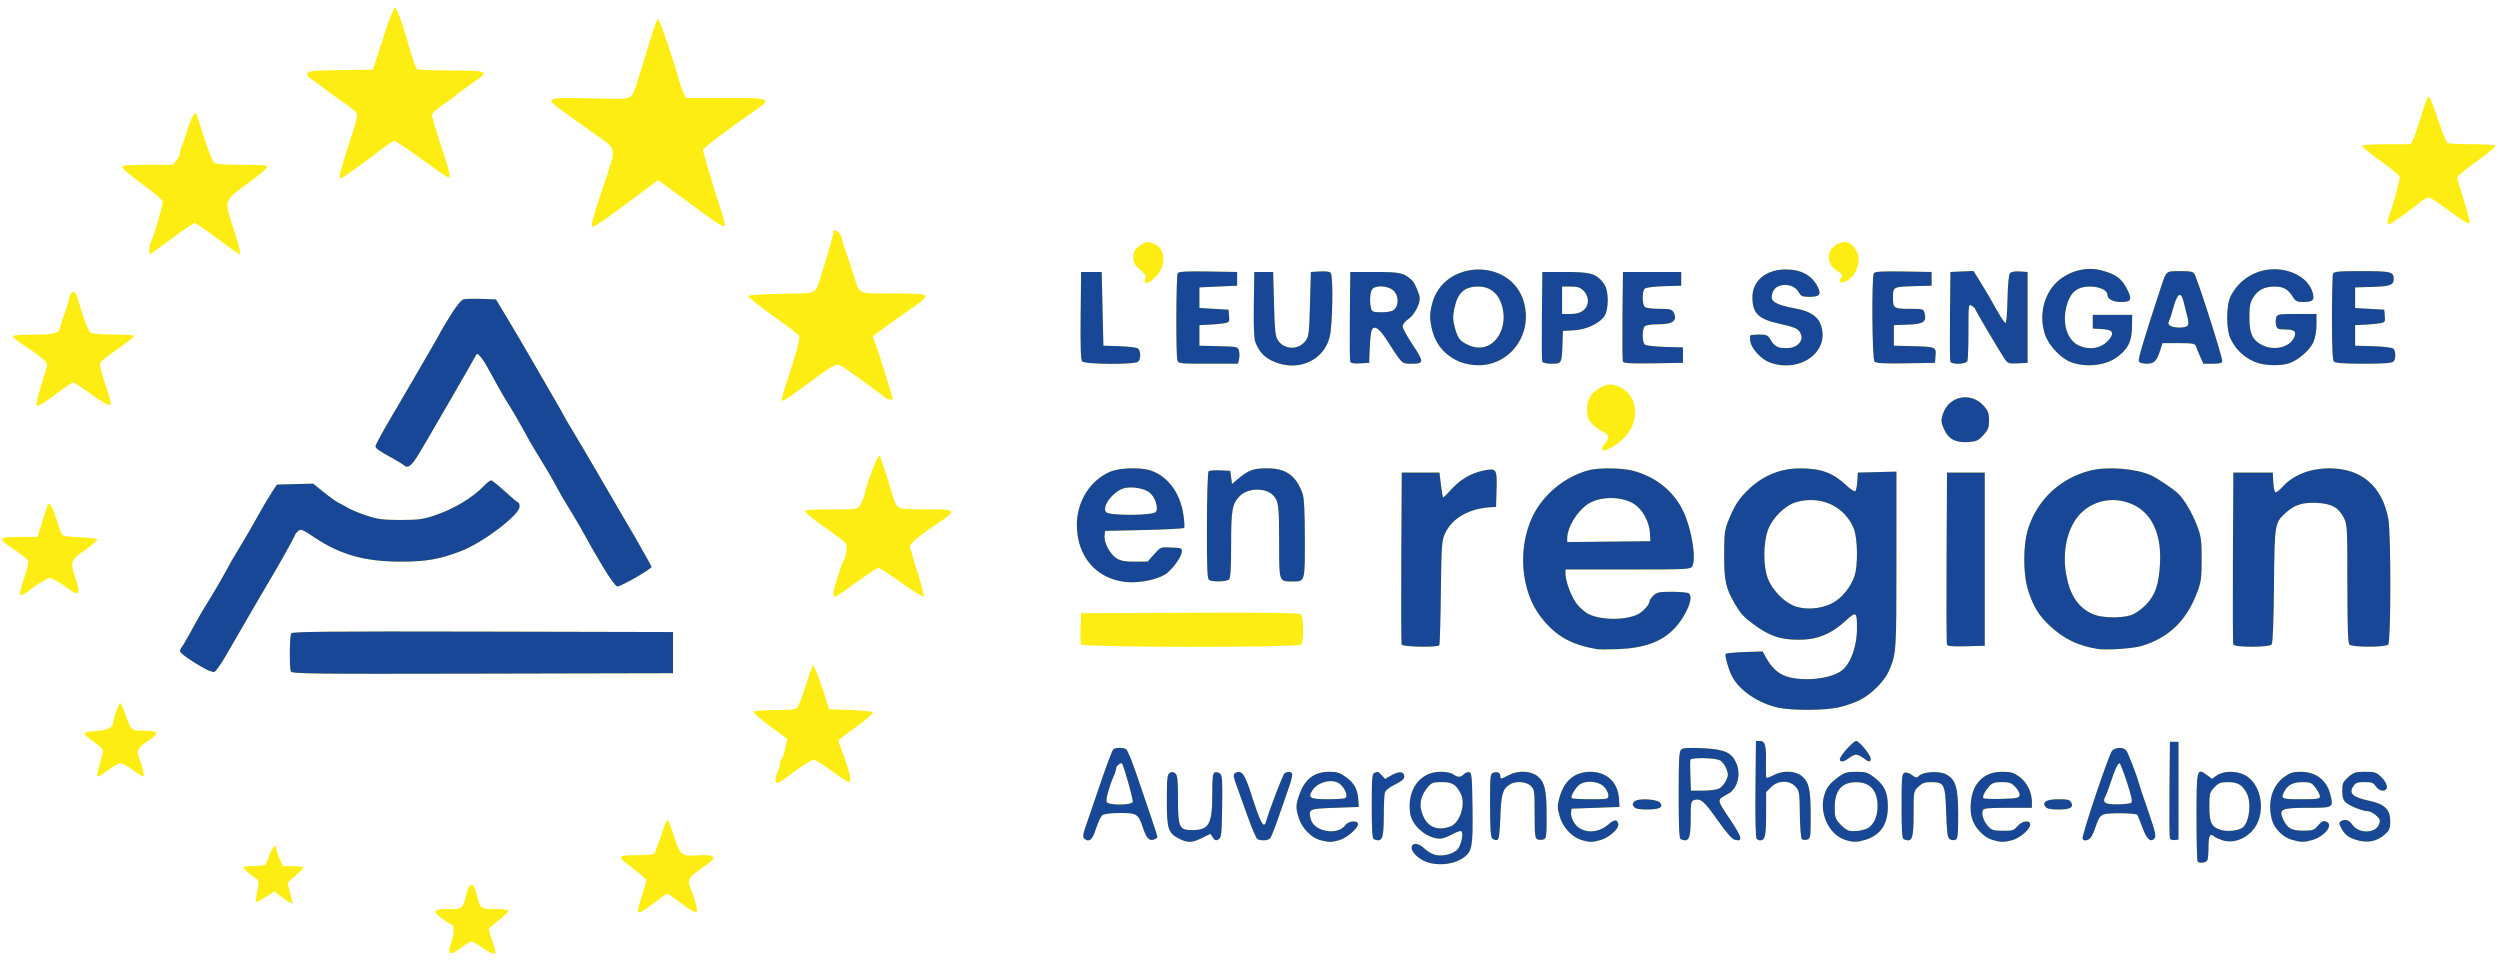 <?xml version="1.0" encoding="UTF-8" standalone="no"?>
<!-- Created with Inkscape (http://www.inkscape.org/) -->

<svg
   xmlns:dc="http://purl.org/dc/elements/1.1/"
   xmlns:cc="http://creativecommons.org/ns#"
   xmlns:rdf="http://www.w3.org/1999/02/22-rdf-syntax-ns#"
   xmlns:svg="http://www.w3.org/2000/svg"
   xmlns="http://www.w3.org/2000/svg"
   xmlns:sodipodi="http://sodipodi.sourceforge.net/DTD/sodipodi-0.dtd"
   xmlns:inkscape="http://www.inkscape.org/namespaces/inkscape"
   id="svg2"
   version="1.1"
   inkscape:version="0.91 r13725"
   width="1458"
   height="561"
   viewBox="0 0 1458 561"
   sodipodi:docname="logo-region-europe.svg">
  <defs
     id="defs6" />
  <sodipodi:namedview
     pagecolor="#ffffff"
     bordercolor="#666666"
     borderopacity="1"
     objecttolerance="10"
     gridtolerance="10"
     guidetolerance="10"
     inkscape:pageopacity="0"
     inkscape:pageshadow="2"
     inkscape:window-width="1600"
     inkscape:window-height="849"
     id="namedview4"
     showgrid="false"
     inkscape:zoom="0.47325103"
     inkscape:cx="834.06482"
     inkscape:cy="125.26217"
     inkscape:window-x="0"
     inkscape:window-y="0"
     inkscape:window-maximized="1"
     inkscape:current-layer="svg2" />
  <g
     id="g4138"
     transform="translate(0,2.113)">
    <path
       style="fill:#fded12"
       d="m 262.015,552.25 c 0.008,-0.963 0.71,-3.748 1.561,-6.19 1.497,-4.3 1.261,-9.06 -0.45,-9.06 -0.46,0 -2.974,-1.632 -5.586,-3.626 -5.761,-4.399 -4.942,-5.337 4.676,-5.359 7.581,-0.017 7.664,-0.092 9.844,-8.765 0.913,-3.633 1.819,-5.25 2.941,-5.25 1.122,0 2.028,1.617 2.941,5.25 2.205,8.775 2.175,8.75 10.535,8.75 4.073,0 7.664,0.418 7.98,0.93 0.316,0.511 -2.132,3.013 -5.441,5.558 -3.309,2.546 -6.004,4.94 -5.991,5.32 0.013,0.38 0.914,3.349 2,6.597 1.086,3.248 1.975,6.285 1.975,6.75 0,1.783 -3.187,0.707 -7.867,-2.655 -2.679,-1.925 -5.433,-3.5 -6.118,-3.5 -0.686,0 -3.392,1.575 -6.015,3.5 -5.325,3.909 -7.007,4.33 -6.985,1.75 z M 372,528.715 c 0,-0.707 1.113,-4.644 2.474,-8.75 1.361,-4.106 2.486,-7.973 2.5,-8.594 0.014,-0.621 -3.349,-3.669 -7.474,-6.774 -10.325,-7.771 -10.308,-7.813 3.162,-7.99 4.489,-0.059 8.456,-0.399 8.815,-0.755 0.359,-0.357 1.706,-3.732 2.994,-7.5 4.14,-12.118 4.577,-13.018 5.506,-11.352 0.46,0.825 2.038,5.215 3.507,9.756 3.212,9.932 4.291,10.721 13.594,9.941 4.536,-0.38 7.267,-0.166 8.395,0.66 1.47,1.075 0.827,1.826 -5.288,6.183 -9.422,6.714 -9.587,7.055 -6.816,14.129 C 406.503,525.671 407.304,530 405.651,530 c -0.715,0 -4.607,-2.475 -8.651,-5.5 -4.043,-3.025 -7.579,-5.5 -7.857,-5.5 -0.278,0 -3.737,2.475 -7.686,5.5 -7.271,5.569 -9.457,6.544 -9.457,4.215 z m -203.04,-4.535 c -0.847,-0.374 -3.205,-1.967 -5.24,-3.541 l -3.699,-2.861 -4.848,3.111 C 152.506,522.6 149.976,524 149.549,524 c -0.427,0 -0.479,-1.462 -0.115,-3.25 1.896,-9.322 1.898,-9.305 -1.095,-11.221 C 145.343,507.611 142,504.454 142,503.542 c 0,-0.298 2.587,-0.549 5.75,-0.557 3.163,-0.008 6.222,-0.346 6.799,-0.75 0.577,-0.404 1.591,-2.594 2.255,-4.866 1.29,-4.42 4.197,-7.934 4.197,-5.074 0,0.847 0.884,3.602 1.964,6.122 l 1.964,4.583 6.036,0 c 3.32,0 6.039,0.338 6.044,0.75 0.004,0.412 -2.096,2.583 -4.668,4.823 l -4.676,4.073 1.556,6.177 c 0.856,3.397 1.494,6.146 1.418,6.107 -0.076,-0.039 -0.831,-0.376 -1.679,-0.75 z m 661.351,-24.312 c -4.533,-2.2 -7.79,-6.177 -6.919,-8.449 0.89,-2.32 4.331,-1.622 7.558,1.533 1.661,1.624 4.645,3.257 6.631,3.629 4.74,0.889 11.03,-1.059 12.968,-4.017 1.961,-2.993 2.984,-9.117 1.659,-9.935 -0.556,-0.344 -2.968,0.494 -5.36,1.861 -2.392,1.367 -5.531,2.491 -6.977,2.498 -7.52,0.035 -16.359,-7.382 -17.447,-14.641 C 820.367,458.622 828.052,448 840.041,448 c 3.355,0 6.35,0.585 7.518,1.468 2.516,1.903 4.218,1.898 6.134,-0.018 0.852,-0.852 2.283,-1.409 3.179,-1.237 1.432,0.275 1.661,2.819 1.899,21.06 0.29,22.249 -0.232,25.167 -5.134,28.727 -6.014,4.367 -16.451,5.203 -23.326,1.868 z m 15.379,-19.91 c 5.744,-2.002 9.328,-13.171 6.185,-19.274 C 849.126,455.346 846.918,454 840.915,454 c -5.136,0 -5.999,0.312 -8.24,2.975 -3.705,4.403 -4.997,9.119 -3.756,13.71 2.416,8.937 8.34,12.212 16.771,9.273 z m 435.977,20.375 C 1281.3,499.967 1281,488.253 1281,474.302 c 0,-28.104 0.167,-28.773 6.098,-24.387 l 2.954,2.184 2.878,-2.049 c 3.563,-2.537 10.841,-2.726 15.725,-0.409 11.006,5.223 13.467,24.237 4.32,33.384 -4.734,4.734 -11.262,6.68 -16.64,4.961 -2.11,-0.675 -4.263,-1.622 -4.786,-2.106 -2.546,-2.356 -3.55,-0.789 -3.55,5.539 0,3.53 -0.273,7.13 -0.607,8 -0.604,1.573 -4.453,2.188 -5.726,0.915 z m 26.43,-19.958 c 3.741,-3.297 5.019,-14.254 2.296,-19.675 -2.504,-4.984 -5.242,-6.653 -10.955,-6.678 -4.359,-0.019 -5.471,0.404 -8,3.043 -2.769,2.89 -2.937,3.542 -2.937,11.392 0,9.32 1.278,11.812 6.919,13.49 3.825,1.138 10.55,0.304 12.678,-1.572 z m -620.008,6.827 C 681.208,483.769 680.5,481.68 680.5,464.794 c 0,-12.965 0.232,-15.209 1.666,-16.12 1.214,-0.771 2.096,-0.702 3.25,0.256 C 686.717,450.01 687,452.64 687,463.658 687,480.342 687.74,482 695.181,482 705.126,482 707,478.67 707,461.001 c 0,-9.846 0.278,-12.17 1.513,-12.644 0.832,-0.319 2.192,-0.017 3.022,0.672 1.263,1.048 1.465,4.191 1.237,19.254 -0.246,16.255 -0.451,18.109 -2.115,19.109 -1.502,0.903 -2.116,0.706 -3.321,-1.065 l -1.478,-2.173 -4.824,2.423 c -5.635,2.83 -8.27,2.957 -12.945,0.625 z m 81.729,0.611 c -4.989,-1.328 -10.243,-6.679 -12.202,-12.427 -2.091,-6.138 -2.037,-8.185 0.387,-14.665 C 761.288,451.942 766.642,448 775.284,448 c 4.423,0 6.17,0.547 9.53,2.98 4.941,3.579 6.89,7.048 7.325,13.04 l 0.325,4.48 -13.971,0.5 c -15.181,0.543 -15.537,0.709 -14.07,6.551 1.869,7.447 15.812,9.841 20.267,3.48 1.7,-2.428 7.309,-2.861 7.309,-0.565 0,2.456 -6.398,8.036 -10.688,9.322 -4.631,1.387 -6.361,1.391 -11.495,0.025 z m 14.522,-24.39 c 2.106,-0.808 0.28,-5.791 -3.095,-8.445 -4.05,-3.186 -12.591,-1.151 -15.814,3.768 -2.853,4.355 -1.406,5.254 8.456,5.254 4.922,0 9.626,-0.26 10.453,-0.577 z M 922.093,487.708 C 916.586,485.95 911.427,480.283 909.614,474 908.215,469.155 908.194,467.868 909.438,463.194 912.078,453.263 918.335,448 927.5,448 c 9.568,0 16.075,6.096 16.687,15.631 L 944.5,468.5 l -14,0.5 -14,0.5 -0.296,2.534 c -0.165,1.417 0.723,4.046 2.014,5.962 4.003,5.941 13.341,6.353 19.591,0.866 3.666,-3.219 5.527,-3.302 5.979,-0.268 0.401,2.691 -5.367,7.813 -10.405,9.24 -4.825,1.367 -6.68,1.346 -11.291,-0.126 z M 938,461.636 c 0,-1.3 -1.186,-3.55 -2.636,-5 -3.599,-3.599 -11.943,-3.813 -15.064,-0.386 -2.682,2.944 -4.39,6.325 -3.597,7.119 C 917.049,463.716 921.983,464 927.667,464 937.863,464 938,463.969 938,461.636 Z m 138.21,26.105 c -9.812,-3.144 -15.659,-16.149 -12.068,-26.842 1.395,-4.154 3.189,-6.337 8.258,-10.046 3.308,-2.42 4.853,-2.854 10.172,-2.854 5.543,0 6.764,0.378 10.498,3.25 5.988,4.606 7.93,8.776 7.93,17.034 0,10.454 -4.323,16.74 -13.376,19.451 -4.82,1.443 -6.926,1.445 -11.414,0.007 z m 14.117,-7.537 c 3.142,-2.844 4.674,-6.848 4.674,-12.221 0,-9.071 -4.346,-13.909 -12.5,-13.916 -8.386,-0.007 -12.483,4.796 -12.493,14.647 -0.01,5.506 0.341,6.611 3.042,9.687 1.676,1.909 4.039,3.683 5.25,3.941 3.695,0.787 10.043,-0.341 12.028,-2.138 z m 71.296,7.384 c -4.974,-1.541 -10.179,-7.231 -11.669,-12.759 -1.506,-5.588 -0.491,-14.223 2.179,-18.544 3.5,-5.664 8.39,-8.286 15.45,-8.286 5.163,0 6.742,0.452 10.118,2.898 4.409,3.193 7.299,8.985 7.299,14.622 l 0,3.48 -14.031,0 c -11.559,0 -14.133,0.265 -14.608,1.502 -0.87,2.267 0.379,6.083 2.979,9.107 2.047,2.38 3.077,2.714 8.587,2.789 5.638,0.077 6.496,-0.188 8.619,-2.657 2.773,-3.224 7.454,-3.813 7.454,-0.938 0,2.702 -5.96,7.867 -10.5,9.1 -4.823,1.309 -6.808,1.256 -11.878,-0.314 z m 16.209,-25.938 c 0.198,-1.031 -0.876,-3.132 -2.425,-4.75 -2.361,-2.465 -3.553,-2.901 -7.918,-2.901 -4.055,0 -5.571,0.474 -7.188,2.25 -2.722,2.988 -4.387,6.329 -3.565,7.151 0.365,0.365 5.182,0.537 10.703,0.381 8.845,-0.249 10.081,-0.503 10.393,-2.132 z m 158.73,26 c -4.98,-1.386 -10.147,-6.498 -11.503,-11.382 -2.831,-10.194 -0.084,-20.064 7.016,-25.207 3.473,-2.516 5.189,-3.062 9.626,-3.062 8.897,0 15.25,4.846 17.346,13.232 1.926,7.707 1.825,7.768 -12.823,7.768 -15.438,0 -17.212,0.718 -14.955,6.056 2.432,5.752 4.933,7.278 11.925,7.278 5.643,0 6.384,-0.258 8.737,-3.047 2.058,-2.439 3.004,-2.883 4.743,-2.228 4.52,1.704 -0.83,8.657 -8.288,10.773 -4.756,1.349 -6.415,1.324 -11.823,-0.181 z M 1353,462.344 c 0,-0.911 -1.148,-3.161 -2.551,-5 -2.322,-3.044 -3.018,-3.342 -7.75,-3.322 -5.494,0.024 -8.529,1.647 -10.582,5.662 -2.09,4.086 -1.564,4.316 9.883,4.316 9.571,0 11,-0.215 11,-1.656 z m 20.891,25.301 c -4.458,-1.415 -6.578,-3.139 -8.551,-6.955 -1.267,-2.45 -1.298,-3.101 -0.184,-3.808 2.486,-1.575 4.695,-0.901 6.818,2.08 3.758,5.277 13.598,5.031 15.506,-0.388 0.855,-2.427 0.624,-3.089 -1.806,-5.178 -1.532,-1.318 -3.58,-2.396 -4.551,-2.396 -3.066,0 -10.76,-3.014 -12.984,-5.086 -1.617,-1.507 -2.138,-3.175 -2.138,-6.849 0,-4.308 0.4,-5.208 3.535,-7.961 3.151,-2.766 4.217,-3.104 9.81,-3.104 5.677,0 6.579,0.297 9.465,3.119 3.937,3.849 4.349,7.881 0.805,7.881 -1.44,0 -3.034,-0.99 -4.023,-2.5 -1.382,-2.11 -2.411,-2.5 -6.592,-2.5 -4.102,0 -5.22,0.406 -6.5,2.359 -2.87,4.38 -0.502,6.45 10,8.74 8.292,1.808 11.5,5.054 11.5,11.637 0,4.049 -0.473,5.328 -2.75,7.441 -4.864,4.512 -10.512,5.641 -17.359,3.468 z M 632.212,486.75 c -0.721,-0.872 -0.591,-2.459 0.429,-5.25 0.804,-2.2 4.642,-13.45 8.529,-25 3.887,-11.55 7.577,-21.331 8.199,-21.735 1.522,-0.988 5.82,-0.932 7.445,0.099 0.723,0.458 3.366,6.864 5.874,14.235 2.508,7.371 6.304,18.512 8.436,24.759 2.132,6.246 3.876,11.729 3.876,12.183 0,0.454 -0.95,1.127 -2.112,1.496 -2.761,0.876 -4.3,-0.824 -6.368,-7.035 -2.652,-7.965 -3.508,-8.505 -13.425,-8.468 -5.185,0.019 -9.216,0.515 -10.161,1.25 -0.861,0.67 -2.367,3.693 -3.345,6.718 -1.96,6.06 -3.195,8 -5.089,8 -0.69,0 -1.72,-0.562 -2.288,-1.25 z m 28.404,-21.191 c 0.399,-1.04 -4.66,-19.287 -6.192,-22.332 -0.454,-0.903 -3.424,1.248 -3.424,2.479 0,0.821 -0.635,2.91 -1.412,4.643 -2.574,5.745 -4.782,13.704 -4.212,15.188 0.798,2.08 14.443,2.1 15.24,0.022 z m 72.657,21.631 c -0.675,-0.429 -3.225,-6.385 -5.666,-13.235 -2.441,-6.85 -5.404,-15.111 -6.585,-18.357 -1.726,-4.746 -1.889,-6.066 -0.834,-6.735 3.768,-2.39 5.696,0.124 9.692,12.637 5.204,16.295 7.15,19.936 8.417,15.75 2.841,-9.384 9.904,-27.76 10.918,-28.403 1.764,-1.119 3.544,-1.048 4.298,0.173 0.347,0.561 -0.352,3.823 -1.553,7.25 -1.201,3.427 -3.962,11.395 -6.137,17.707 -2.175,6.312 -4.429,12.05 -5.01,12.75 -1.168,1.407 -5.622,1.681 -7.539,0.463 z m 67.978,0.148 c -0.938,-0.378 -1.25,-5.202 -1.25,-19.314 0,-16.229 0.217,-18.893 1.582,-19.417 2.176,-0.835 2.105,-0.859 4.283,1.478 l 1.943,2.085 3.924,-2.258 c 4.299,-2.474 7.269,-2.09 7.269,0.939 0,1.322 -1.666,2.729 -5.388,4.55 -3.452,1.689 -5.603,3.438 -5.986,4.867 -0.329,1.227 -0.604,7.429 -0.612,13.781 -0.015,13.109 -0.938,15.235 -5.764,13.288 z m 68.979,-0.509 C 869.347,485.947 869,480.455 869,467.367 c 0,-17.327 0.099,-18.264 1.991,-18.865 2.381,-0.756 4.009,0.079 4.009,2.056 0,1.861 0.287,1.827 4.739,-0.559 5.35,-2.868 12.67,-2.688 16.731,0.409 4.399,3.355 5.53,8.14 5.53,23.389 0,11.858 -0.172,13.121 -1.859,13.657 -1.023,0.325 -2.598,0.307 -3.5,-0.04 C 895.226,486.873 895,484.826 895,472.567 c 0,-13.57 -0.106,-14.318 -2.314,-16.393 -2.785,-2.617 -9.154,-2.935 -12.455,-0.623 -3.958,2.772 -4.713,5.506 -5.23,18.938 -0.407,10.562 -0.784,13.043 -2.021,13.279 -0.836,0.16 -2.074,-0.263 -2.75,-0.939 z M 980.25,487.338 c -0.954,-0.385 -1.25,-6.499 -1.25,-25.799 0,-21.425 0.233,-25.487 1.522,-26.557 1.111,-0.922 4.465,-1.124 12.432,-0.746 12.46,0.591 16.68,2.367 19.439,8.181 3.166,6.673 1.086,15.3 -4.427,18.356 -6.946,3.85 -6.999,2.954 0.877,14.771 7.28,10.923 7.857,13.351 2.876,12.1 -1.634,-0.41 -4.942,-4.192 -10.127,-11.577 C 993.904,465.118 991.771,463.303 988,464.5 c -1.828,0.58 -2,1.513 -2,10.867 0,11.717 -1.035,13.873 -5.75,11.97 z m 22.155,-29.476 c 1.374,-0.626 3.239,-2.698 4.143,-4.604 1.443,-3.042 1.475,-3.91 0.261,-7.101 -0.761,-1.999 -2.492,-4.196 -3.846,-4.881 -2.909,-1.472 -16.647,-1.712 -17.129,-0.299 -0.183,0.537 -0.188,4.812 -0.01,9.5 l 0.323,8.523 6.879,0 c 3.784,0 8.004,-0.512 9.378,-1.139 z m 22.045,29.19 c -0.569,-0.568 -0.837,-12.213 -0.67,-29 L 1024.061,430 l 2.361,0 c 3.022,0 3.738,2.697 3.486,13.145 -0.105,4.348 0.012,8.108 0.26,8.356 0.248,0.248 2.11,-0.438 4.138,-1.525 5.459,-2.926 12.718,-2.669 16.588,0.588 4.162,3.502 5.094,7.727 5.1,23.118 0.01,12.517 -0.1,13.216 -2.095,13.849 -1.155,0.367 -2.538,0.23 -3.072,-0.305 -0.534,-0.534 -1.052,-7.068 -1.149,-14.52 -0.169,-12.841 -0.305,-13.683 -2.602,-16.128 -3.581,-3.81 -10.159,-3.65 -14.153,0.344 l -2.923,2.923 0,12.877 c 0,12.63 -0.606,15.277 -3.5,15.277 -0.605,0 -1.528,-0.427 -2.05,-0.949 z m 85.8,0.286 c -0.938,-0.378 -1.25,-5.202 -1.25,-19.314 0,-16.761 0.185,-18.881 1.695,-19.46 0.995,-0.382 2.796,0.163 4.36,1.319 2.435,1.8 2.801,1.833 4.254,0.38 2.356,-2.356 11.625,-2.865 15.518,-0.852 5.772,2.985 7.173,7.591 7.173,23.581 0,12.105 -0.229,14.159 -1.636,14.699 -0.9,0.345 -2.362,0.171 -3.25,-0.387 -1.325,-0.833 -1.704,-3.632 -2.114,-15.618 -0.572,-16.711 -1.021,-17.597 -8.945,-17.654 -3.488,-0.025 -5.049,0.547 -7.25,2.655 -2.794,2.677 -2.805,2.738 -2.805,15.8 0,14.769 -0.804,16.846 -5.75,14.851 z m 104.3,-0.256 c -0.778,-1.259 15.279,-49.15 17.21,-51.331 1.893,-2.138 6.548,-2.288 8.226,-0.266 1.116,1.344 6.391,15.112 7.669,20.016 0.287,1.1 0.781,2.675 1.098,3.5 0.317,0.825 2.476,7.125 4.797,14 3.643,10.789 4.028,12.703 2.815,13.983 -2.243,2.368 -4.565,0.081 -7.098,-6.995 -1.243,-3.471 -2.524,-6.577 -2.847,-6.9 -1.077,-1.078 -16.883,-1.268 -19.57,-0.234 -2.078,0.799 -3.111,2.411 -4.803,7.495 -1.933,5.807 -3.396,7.651 -6.073,7.651 -0.472,0 -1.115,-0.413 -1.427,-0.919 z m 28.236,-20.928 c 1.006,-0.638 0.5,-3.249 -2.32,-11.985 C 1238.483,448.026 1236.514,443 1236.091,443 c -0.988,0 -2.824,4.001 -5.147,11.22 -1.013,3.146 -2.349,6.669 -2.969,7.828 -2.077,3.881 -0.613,4.953 6.745,4.936 3.73,-0.008 7.36,-0.382 8.067,-0.831 z m 22.693,20.652 c -0.282,-0.734 -0.392,-13.703 -0.245,-28.82 L 1265.5,430.5 l 2.5,0 2.5,0 0,28.5 0,28.5 -2.255,0.32 c -1.24,0.176 -2.485,-0.28 -2.767,-1.014 z M 953,468.5 c -0.995,-1.199 -0.988,-1.81 0.035,-3.042 1.894,-2.282 13.83,-1.644 15.361,0.821 1.619,2.607 -0.72,3.688 -8.023,3.706 -4.242,0.011 -6.511,-0.446 -7.372,-1.485 z m 240,0 c -2.33,-2.807 0.524,-4.5 7.587,-4.5 5.144,0 6.529,0.349 7.331,1.847 1.565,2.923 -0.655,4.153 -7.496,4.153 -4.271,0 -6.562,-0.463 -7.422,-1.5 z M 452.351,453.472 c -0.349,-0.91 0.104,-3.204 1.007,-5.097 0.903,-1.894 1.642,-4.301 1.642,-5.35 0,-1.049 0.373,-2.138 0.829,-2.419 0.926,-0.572 3.728,-11.431 3.082,-11.943 -0.226,-0.179 -4.817,-3.565 -10.202,-7.523 -5.385,-3.958 -9.521,-7.634 -9.191,-8.169 0.334,-0.54 5.851,-0.971 12.419,-0.971 8.734,0 12.113,-0.354 12.945,-1.358 1.1,-1.325 4.411,-10.148 6.058,-16.142 0.453,-1.65 1.374,-4.35 2.045,-6 l 1.221,-3 1.812,4 c 0.996,2.2 3.088,8.05 4.647,13 l 2.835,9 13,0.5 c 8.176,0.314 12.814,0.871 12.5,1.5 -0.753,1.505 -5.717,5.594 -13.25,10.911 -3.712,2.621 -6.748,5.063 -6.745,5.427 0.003,0.364 1.418,4.487 3.144,9.162 3.601,9.75 4.625,15 2.925,15 -0.63,0 -5.13,-2.925 -10,-6.5 -4.871,-3.575 -9.638,-6.5 -10.594,-6.5 -0.956,0 -5.618,2.833 -10.359,6.295 -11.341,8.281 -11.026,8.115 -11.77,6.178 z M 56.749,450.415 c -0.292,-0.292 0.317,-3.317 1.353,-6.723 1.036,-3.406 1.887,-6.975 1.891,-7.932 0.004,-1.005 -2.326,-3.29 -5.522,-5.411 -3.041,-2.019 -5.368,-4.161 -5.171,-4.76 0.197,-0.599 3.24,-1.225 6.76,-1.392 C 62.579,423.887 66,422.177 66,419.229 66,417.078 69.357,408 70.152,408 c 0.375,0 1.434,2.138 2.353,4.75 4.131,11.746 3.63,11.25 11.372,11.25 8.875,0 9.471,1.439 2.483,6 -5.863,3.827 -6.9,5.551 -5.495,9.135 1.947,4.968 3.435,10.899 2.874,11.459 -0.321,0.321 -3.075,-1.256 -6.119,-3.505 C 74.576,444.84 71.332,443 70.412,443 c -0.92,0 -3.752,1.486 -6.293,3.302 -6.159,4.402 -6.751,4.733 -7.371,4.113 z M 1073,440.641 C 1073,438.776 1080.85,430 1082.518,430 c 1.752,0 8.482,8.214 8.482,10.353 0,2.176 -1.182,2.078 -4.273,-0.353 -1.398,-1.1 -3.301,-2 -4.227,-2 -0.926,0 -2.829,0.9 -4.227,2 -2.942,2.314 -5.273,2.597 -5.273,0.641 z m -36,-30.055 c -11.393,-2.504 -22.209,-9.748 -26.69,-17.875 -2.061,-3.738 -4.639,-12.715 -3.873,-13.484 0.399,-0.4 5.411,-0.881 11.138,-1.068 l 10.413,-0.341 1.756,3.239 c 3.323,6.131 7.139,9.675 12.197,11.329 9.265,3.03 24.554,1.611 31.471,-2.921 5.574,-3.652 9.555,-14.1 9.576,-25.134 0.019,-9.809 -0.392,-10.077 -6.657,-4.352 -8.466,7.738 -16.587,11.024 -27.203,11.009 -11.034,-0.016 -17.133,-2.113 -26.661,-9.167 -5.758,-4.264 -7.306,-5.978 -10.791,-11.953 -5.227,-8.96 -6.171,-13.319 -6.144,-28.37 0.023,-13.057 0.217,-14.471 2.874,-21 3.407,-8.368 6.288,-12.585 12.436,-18.197 8.145,-7.437 18.237,-11.324 29.23,-11.258 12.184,0.072 18.966,2.599 26.804,9.984 2.406,2.267 4.742,3.751 5.19,3.297 0.448,-0.454 0.955,-3.075 1.125,-5.825 l 0.31,-5 11.25,-0.283 11.25,-0.283 -0.011,51.783 c -0.011,54.116 -0.021,54.253 -4.456,64.636 -2.426,5.678 -10.195,13.447 -16.765,16.764 -3.17,1.6 -8.944,3.579 -12.832,4.396 -8.388,1.764 -27.064,1.803 -34.937,0.073 z m 31.5,-60.9 c 5.577,-2.91 10.647,-9.017 12.983,-15.638 2.157,-6.112 1.954,-22.198 -0.351,-27.878 -5.353,-13.188 -19.474,-19.596 -33.842,-15.358 -6.424,1.895 -13.9,9.416 -16.314,16.411 -2.703,7.834 -2.7,20.765 0.01,27.987 2.416,6.446 8.966,13.375 15.06,15.93 6.287,2.636 15.797,2.02 22.458,-1.456 z m -898.891,39.736 c -0.894,-2.329 -0.713,-20.71 0.218,-22.177 0.632,-0.996 23.645,-1.202 111.735,-1 L 392.5,366.5 l 0,12 0,12 -111.141,0.254 c -100.7,0.23 -111.199,0.105 -111.75,-1.332 z m -49.758,-1.353 C 112.285,383.995 105,378.893 105,377.669 c 0,-0.698 0.395,-1.697 0.878,-2.219 0.483,-0.522 2.356,-3.65 4.163,-6.95 6.073,-11.091 7.158,-12.969 12.418,-21.5 2.883,-4.675 6.771,-11.338 8.641,-14.806 3.853,-7.147 3.613,-6.732 10.525,-18.194 2.819,-4.675 6.969,-11.875 9.222,-16 2.253,-4.125 5.577,-9.75 7.386,-12.5 l 3.29,-5 10.535,-0.282 10.535,-0.282 6.388,5.127 c 3.513,2.82 7.317,5.54 8.453,6.044 1.136,0.505 3.587,1.836 5.446,2.958 1.86,1.122 6.81,3.169 11,4.548 6.413,2.111 9.518,2.51 19.619,2.518 10.157,0.008 13.17,-0.377 19.621,-2.509 11.456,-3.786 22.528,-10.41 29.316,-17.539 1.615,-1.696 3.415,-3.069 4,-3.051 0.585,0.019 4.213,2.934 8.063,6.479 3.85,3.545 7.338,6.455 7.75,6.466 0.412,0.012 0.75,1.1 0.75,2.418 0,4.772 -21.212,20.878 -34,25.817 -12.613,4.871 -20.479,6.25 -35.5,6.224 -20.759,-0.036 -34.921,-4.013 -49.973,-14.035 -7.418,-4.939 -8.097,-5.197 -9.75,-3.7 -0.977,0.884 -1.777,1.932 -1.777,2.327 0,0.622 -11.257,20.772 -13.95,24.971 -0.967,1.508 -17.194,29.409 -26.597,45.73 -2.776,4.818 -5.701,8.883 -6.5,9.033 -0.799,0.15 -3.095,-0.612 -5.102,-1.693 z M 931,376.42 C 915.983,373.747 907.326,368.789 898.834,358 c -11.874,-15.085 -14.003,-40.172 -5.006,-58.97 6.124,-12.794 18.772,-23.182 32.788,-26.929 5.708,-1.526 19.227,-1.376 25.599,0.283 13.337,3.474 23.871,11.922 29.449,23.616 4.855,10.178 7.725,27.538 5.301,32.066 -0.994,1.858 -2.472,1.934 -37.5,1.934 L 913,330 l 0,2.788 c 0,3.79 3.069,12.23 6.007,16.516 1.326,1.936 4.129,4.633 6.227,5.994 6.401,4.15 21.423,4.71 29.459,1.097 C 958.006,354.906 962,350.612 962,348.539 c 0,-0.655 1.042,-2.169 2.314,-3.365 2.002,-1.881 3.453,-2.172 10.75,-2.159 4.64,0.008 9.057,0.409 9.817,0.89 3.181,2.015 -1.444,13.286 -8.46,20.617 -7.336,7.665 -17.512,11.361 -32.922,11.956 -5.5,0.212 -11.125,0.186 -12.5,-0.059 z m 31.245,-67.793 c -0.321,-6.136 -4.151,-13.344 -8.77,-16.506 -7.214,-4.937 -20.306,-5.047 -27.479,-0.23 C 919.643,296.158 914,305.541 914,311.839 l 0,2.197 24.25,-0.268 24.25,-0.268 -0.255,-4.874 z M 1223.5,376.369 c -11.428,-1.771 -20.043,-5.945 -28.227,-13.678 -6.284,-5.937 -9.357,-10.959 -12.379,-20.231 -3.172,-9.733 -3.15,-26.94 0.048,-36.669 5.491,-16.707 18.586,-28.913 35.843,-33.408 9.967,-2.596 26.733,-1.319 35.715,2.721 3.495,1.572 11.944,7.214 15.386,10.274 3.654,3.248 8.509,11.362 11.455,19.142 2.36,6.233 2.659,8.419 2.659,19.479 0,11.046 -0.3,13.253 -2.652,19.479 -6.191,16.392 -16.389,26.235 -32.249,31.126 -4.815,1.485 -20.45,2.563 -25.599,1.765 z m 18.884,-19.592 c 2.494,-0.741 5.958,-3.056 8.791,-5.877 5.737,-5.712 7.877,-11.821 8.549,-24.401 1.072,-20.053 -6.74,-33.088 -21.786,-36.353 -10.517,-2.282 -21.112,1.785 -27.219,10.45 -5.625,7.98 -7.827,20.196 -5.775,32.025 2.131,12.281 6.93,19.506 15.556,23.421 4.764,2.162 15.826,2.533 21.884,0.734 z m -611.959,16.889 c -0.281,-0.733 -0.38,-5.121 -0.219,-9.75 L 630.5,355.5 l 63.388,-0.258 c 45.99,-0.187 63.762,0.053 64.75,0.872 1.763,1.463 1.895,15.952 0.162,17.685 -1.855,1.855 -127.662,1.724 -128.375,-0.134 z m 187.033,0.084 c -0.263,-0.688 -0.362,-23.525 -0.219,-50.75 l 0.26,-49.5 11,0 11,0 0.839,7 c 0.462,3.85 1.019,7.182 1.238,7.405 0.219,0.223 2.249,-1.697 4.51,-4.266 5.14,-5.84 11.789,-9.804 18.912,-11.275 7.798,-1.611 8.126,-1.147 7.784,11.037 L 872.5,293.5 l -4,0.273 c -12.017,0.821 -21.752,6.534 -25.676,15.069 -2.006,4.363 -2.165,6.546 -2.508,34.543 -0.202,16.437 -0.607,30.275 -0.9,30.75 -0.886,1.434 -21.398,1.073 -21.958,-0.386 z m 318.013,0.034 c -0.271,-0.706 -0.375,-23.559 -0.232,-50.784 l 0.26,-49.5 11,0 11,0 0,50.5 0,50.5 -10.768,0.284 c -8.056,0.212 -10.892,-0.039 -11.26,-1 z m 166.987,-0.034 c -0.263,-0.688 -0.362,-23.525 -0.219,-50.75 l 0.26,-49.5 11.5,0 11.5,0 0.3,5.75 c 0.176,3.372 0.76,5.75 1.412,5.75 0.611,0 2.502,-1.535 4.2,-3.412 6.083,-6.72 15.945,-10.567 27.088,-10.567 18.708,0 30.845,10.428 34.379,29.539 1.602,8.663 1.534,71.627 -0.079,73.24 -1.64,1.64 -20.96,1.64 -22.6,0 -0.887,-0.887 -1.2,-10.164 -1.2,-35.54 0,-32.235 -0.121,-34.577 -1.977,-38.216 -3.189,-6.25 -7.24,-8.485 -16.119,-8.893 -8.158,-0.375 -13.021,1.252 -18.195,6.086 -6.087,5.687 -6.181,6.299 -6.523,42.237 -0.202,21.284 -0.689,33.426 -1.372,34.25 -1.476,1.778 -21.676,1.802 -22.356,0.026 z M 526,337.953 c -6.875,-4.909 -13.036,-8.932 -13.692,-8.94 -0.656,-0.007 -6.432,3.812 -12.837,8.487 -6.405,4.675 -12.056,8.5 -12.558,8.5 -0.502,0 -0.913,-0.982 -0.913,-2.182 0,-2.155 4.316,-15.793 5.996,-18.945 1.761,-3.305 2.261,-8.858 0.94,-10.45 -0.71,-0.855 -6.13,-4.945 -12.045,-9.089 -5.915,-4.144 -10.996,-8.164 -11.292,-8.935 -0.446,-1.163 2.079,-1.4 14.908,-1.4 15.334,0 15.457,-0.018 17.069,-2.477 0.893,-1.363 1.98,-3.95 2.415,-5.75 2.19,-9.045 8.093,-24.122 9.028,-23.056 0.602,0.687 4.196,11.728 8.183,25.144 0.899,3.025 2.042,4.647 3.732,5.296 1.34,0.514 8.54,0.865 16,0.779 16.642,-0.192 17.35,0.59 6.854,7.556 -11.965,7.941 -17.745,12.84 -17.121,14.508 0.309,0.825 0.914,2.85 1.344,4.5 0.431,1.65 2.193,7.487 3.915,12.972 1.723,5.485 3.006,10.52 2.852,11.19 C 538.623,346.347 533.032,342.975 526,337.953 Z M 11.659,344.25 c -0.253,-0.412 0.833,-4.575 2.413,-9.25 1.58,-4.675 2.643,-9.175 2.363,-10 -0.28,-0.825 -3.08,-3.195 -6.222,-5.267 C -1.959,311.708 -1.813,311 12.016,311 l 9.898,0 3.151,-10.212 c 2.848,-9.231 3.283,-10.031 4.526,-8.332 0.756,1.034 2.357,5.067 3.557,8.962 1.2,3.895 2.6,7.629 3.11,8.297 0.584,0.765 4.476,1.321 10.503,1.5 5.267,0.157 9.713,0.735 9.881,1.285 0.168,0.55 -3.058,3.387 -7.169,6.304 -8.537,6.058 -8.677,6.491 -5.349,16.628 3.234,9.851 2.26,10.598 -5.994,4.595 C 34.331,337.262 30.264,335 29.095,335 c -1.169,0 -5.219,2.25 -9,5 -7.177,5.22 -7.685,5.476 -8.436,4.25 z M 351.5,328.238 c -3.85,-6.433 -8.308,-14.181 -9.908,-17.218 -1.599,-3.036 -5.104,-9.121 -7.788,-13.521 -2.684,-4.4 -5.29,-8.675 -5.79,-9.5 -0.5,-0.825 -2.351,-4.2 -4.112,-7.5 -1.762,-3.3 -5.312,-9.375 -7.891,-13.5 -2.579,-4.125 -5.812,-9.525 -7.185,-12 -1.373,-2.475 -3.987,-7.183 -5.809,-10.462 -1.822,-3.279 -4.753,-8.229 -6.514,-11 -2.949,-4.64 -5.842,-9.713 -12.281,-21.538 -1.348,-2.475 -3.254,-5.342 -4.235,-6.372 -1.74,-1.825 -1.816,-1.812 -3.019,0.5 -1.703,3.273 -26.134,45.51 -32.174,55.622 -4.748,7.949 -6.888,9.639 -9.343,7.373 -0.522,-0.482 -2.975,-1.999 -5.45,-3.372 -9.539,-5.289 -10.988,-6.295 -10.994,-7.637 -0.003,-0.762 3.745,-7.737 8.33,-15.5 4.585,-7.763 10.274,-17.489 12.643,-21.614 2.369,-4.125 7.167,-12.394 10.664,-18.376 C 254.139,196.642 257,191.585 257,191.385 c 0,-0.199 2.522,-4.421 5.605,-9.381 3.513,-5.652 6.406,-9.22 7.75,-9.557 1.179,-0.296 5.912,-0.405 10.517,-0.243 l 8.373,0.295 7.211,12 c 3.966,6.6 9.915,16.725 13.221,22.5 3.306,5.775 9.005,15.619 12.666,21.876 3.661,6.257 6.656,11.539 6.656,11.738 0,0.199 2.408,4.305 5.352,9.124 2.944,4.819 9.768,16.412 15.166,25.762 5.398,9.35 11.829,20.375 14.292,24.5 2.463,4.125 5.321,8.989 6.35,10.809 1.03,1.82 3.665,6.473 5.856,10.34 2.191,3.867 3.984,7.155 3.984,7.308 0,1.262 -17.782,11.461 -20,11.471 -0.853,0.004 -4.521,-5.041 -8.5,-11.69 z m 305,9.062 c -17.285,-1.851 -28.527,-15.068 -28.489,-33.493 0.027,-13.449 7.815,-25.842 19.322,-30.747 5.748,-2.45 17.981,-2.791 24.074,-0.67 9.6,3.342 16.673,12.804 18.627,24.919 0.687,4.258 0.924,8.068 0.527,8.466 C 690.163,306.174 679.637,306.725 667.169,307 l -22.669,0.5 -0.32,2.789 c -0.459,4 3.229,10.922 7.049,13.233 2.501,1.513 5.013,1.968 10.673,1.935 l 7.402,-0.043 3.778,-4.257 c 3.774,-4.253 3.783,-4.257 10.098,-3.957 6.101,0.289 6.308,0.386 5.978,2.8 -0.38,2.773 -4.188,8.294 -8.107,11.75 -4.333,3.822 -16.02,6.464 -24.551,5.55 z m 17.526,-40.832 c 1.795,-2.162 -0.306,-8.757 -3.621,-11.364 -2.969,-2.336 -9.88,-3.598 -14.337,-2.619 -6.508,1.429 -13.777,10.751 -10.996,14.102 1.775,2.139 27.167,2.034 28.954,-0.119 z m 31.127,39.648 c -1.084,-0.687 -1.333,-6.866 -1.275,-31.66 0.04,-16.944 0.467,-31.202 0.951,-31.686 0.483,-0.483 3.532,-0.742 6.775,-0.575 L 717.5,272.5 l 0.5,3.82 0.5,3.82 4,-3.352 C 728.153,272.05 731.138,271 738.953,271 c 11.119,0 16.998,4.24 20.782,14.992 0.839,2.383 1.24,10.795 1.25,26.223 C 761.002,337.687 761.209,337 753.5,337 c -7.613,0 -7.5,0.33 -7.5,-21.91 0,-22.621 -0.323,-25.14 -3.653,-28.47 -4.531,-4.531 -14.863,-4.176 -19.421,0.668 -4.351,4.624 -4.926,7.907 -4.926,28.135 0,13.583 -0.35,19.528 -1.2,20.378 -1.372,1.372 -9.627,1.596 -11.647,0.316 z m 229.311,-76.174 c -0.371,-0.6 0.273,-2.099 1.431,-3.331 2.983,-3.176 2.624,-5.362 -1.145,-6.975 -1.788,-0.765 -4.567,-2.791 -6.177,-4.503 -2.372,-2.522 -2.941,-4.033 -3,-7.969 -0.094,-6.223 1.824,-9.728 6.978,-12.748 4.752,-2.785 6.885,-2.97 11.577,-1.004 11.037,4.624 12.787,19.277 3.506,29.361 -2.163,2.351 -5.554,5.014 -7.534,5.918 -1.98,0.904 -3.907,1.801 -4.281,1.992 -0.374,0.191 -0.984,-0.142 -1.355,-0.742 z m 204.644,-5.602 c -2.293,-1.168 -4.031,-3.172 -5.363,-6.184 -1.707,-3.859 -1.812,-4.99 -0.781,-8.429 3.278,-10.941 16.472,-13.691 24.084,-5.02 2.424,2.761 2.952,4.253 2.952,8.342 0,4.25 -0.489,5.513 -3.335,8.619 -2.907,3.172 -4.03,3.688 -8.75,4.019 -3.776,0.265 -6.442,-0.143 -8.807,-1.348 z M 21.539,231.673 c 0.365,-1.745 1.709,-6.548 2.986,-10.673 1.277,-4.125 2.583,-8.419 2.901,-9.543 0.617,-2.179 -2.69,-5.102 -14.655,-12.953 -3.151,-2.068 -5.487,-4.152 -5.191,-4.632 C 7.876,193.392 13.405,193 19.868,193 c 12.611,0 14.512,-0.616 15.416,-5 0.284,-1.375 1.399,-4.799 2.478,-7.609 1.079,-2.81 2.275,-6.776 2.657,-8.812 0.809,-4.312 3.465,-4.643 4.633,-0.579 3.821,13.294 6.45,20.199 8.011,21.034 0.993,0.531 6.935,0.966 13.204,0.966 6.269,0 11.685,0.286 12.034,0.635 0.349,0.349 -3.878,3.757 -9.393,7.573 -5.515,3.816 -10.263,7.552 -10.55,8.301 -0.288,0.749 0.474,4.429 1.692,8.177 5.152,15.853 5.095,15.607 3.847,16.378 -0.709,0.438 -4.968,-2.054 -10.533,-6.164 C 48.226,224.105 43.436,221 42.719,221 c -0.717,0 -5.087,2.896 -9.713,6.436 -4.625,3.54 -9.247,6.655 -10.271,6.923 -1.618,0.423 -1.774,0.072 -1.197,-2.686 z m 434.315,-0.152 c -0.267,-0.267 0.835,-4.432 2.45,-9.254 6.456,-19.275 8.642,-27.627 7.572,-28.917 -0.574,-0.692 -7.526,-5.891 -15.449,-11.554 C 442.504,176.133 436.166,171.05 436.343,170.5 c 0.196,-0.607 7.784,-1.106 19.332,-1.271 C 477.142,168.923 475.3,169.671 478.394,160 482.646,146.712 486,135.086 486,133.639 486,132.738 486.38,132 486.845,132 c 1.294,0 4.155,3.482 4.155,5.058 0,0.77 1.072,4.335 2.383,7.921 1.311,3.587 3.353,9.62 4.538,13.408 3.633,11.609 1.516,10.613 22.555,10.613 12.672,0 18.625,0.354 19.109,1.137 0.767,1.241 -0.939,2.776 -10.085,9.081 -3.3,2.275 -9.254,6.528 -13.231,9.452 l -7.231,5.316 2.359,6.757 c 1.297,3.716 3.796,11.482 5.552,17.257 1.757,5.775 3.373,11.062 3.591,11.75 0.593,1.867 -2.881,1.508 -5.101,-0.527 -2.782,-2.55 -22.5,-16.724 -25.277,-18.171 -2.528,-1.316 -4.507,-0.175 -21.661,12.489 -9.077,6.701 -12.049,8.576 -12.646,7.979 z m 286.554,-22.952 c -5.111,-2.325 -8.029,-5.477 -10.256,-11.081 -0.82,-2.063 -1.111,-9 -0.925,-22 L 731.5,156.5 l 5.5,0 5.5,0 0.5,18.547 c 0.421,15.627 0.784,18.98 2.302,21.295 3.694,5.631 12.04,5.805 16.102,0.336 1.902,-2.562 2.142,-4.548 2.596,-21.5 l 0.5,-18.678 5.405,-0.308 c 3.647,-0.208 5.675,0.118 6.235,1 1.521,2.398 0.995,30.869 -0.69,37.348 -3.639,13.991 -18.889,20.466 -33.042,14.029 z m 110.242,0.808 c -8.963,-3.237 -14.999,-9.736 -17.307,-18.636 -1.646,-6.346 -1.682,-9.487 -0.179,-15.548 6.441,-25.964 45.732,-27.125 53.42,-1.579 5.716,18.992 -7.851,37.71 -27.012,37.27 -2.79,-0.064 -6.804,-0.742 -8.922,-1.507 z m 17.326,-11.194 c 6.722,-4.982 8.911,-15.613 5.063,-24.59 -2.406,-5.614 -6.846,-8.583 -12.839,-8.589 -8.197,-0.007 -12.177,3.678 -14.083,13.036 -0.882,4.329 -0.818,6.559 0.31,10.766 1.727,6.446 2.911,7.968 8.073,10.378 4.656,2.174 9.695,1.799 13.477,-1.003 z m 162.283,11.159 c -4.98,-1.763 -10.851,-8.105 -11.482,-12.404 -0.238,-1.622 -0.21,-3.171 0.062,-3.443 0.272,-0.272 2.625,-0.494 5.229,-0.494 4.343,0 4.904,0.287 6.78,3.468 2.235,3.787 4.815,4.842 10.648,4.352 5.126,-0.431 8.419,-4.517 6.692,-8.305 -1.345,-2.952 -3.03,-3.723 -13.056,-5.971 C 1025.381,183.909 1022,180.48 1022,171.198 c 0,-9.48 7.806,-16.073 19.128,-16.156 9.16,-0.067 15.466,3.286 18.924,10.063 2.33,4.565 1.198,5.898 -5.002,5.89 -3.968,-0.006 -4.76,-0.376 -6.195,-2.897 -3.018,-5.305 -12.663,-5.389 -14.842,-0.129 -2.307,5.57 0.304,7.439 14.012,10.035 7.204,1.364 11.75,4.215 13.535,8.487 6.546,15.667 -10.982,29.336 -29.301,22.851 z m 175.922,-0.083 c -5.935,-2.048 -13.225,-9.591 -15.431,-15.968 -3.491,-10.088 -1.481,-21.496 5.138,-29.159 6.536,-7.568 17.911,-11.114 27.574,-8.598 8.757,2.281 12.199,4.917 15.502,11.873 2.551,5.372 1.809,6.595 -4,6.595 -4.851,0 -7.964,-1.742 -7.964,-4.456 0,-2.41 -4.753,-4.544 -10.12,-4.544 -7.283,0 -11.291,3.169 -13.465,10.645 -3.008,10.346 -0.098,20.38 6.868,23.686 6.805,3.229 14.354,1.489 18.361,-4.233 2.435,-3.476 1.083,-4.954 -4.842,-5.293 L 1220.5,189.5 l 0,-4 0,-4 11.5,0 11.5,0 -0.133,7.193 c -0.153,8.27 -2.139,12.42 -8.175,17.084 -6.737,5.205 -17.86,6.639 -27.011,3.481 z m 108.749,0.388 c -7.018,-2.251 -12.738,-7.277 -16.027,-14.083 -2.729,-5.648 -2.677,-19.604 0.094,-25.101 2.954,-5.858 7.812,-10.445 13.971,-13.191 13.175,-5.874 30.222,-0.33 33.685,10.955 1.413,4.603 0.331,5.775 -5.331,5.775 -3.585,0 -4.553,-0.445 -5.986,-2.75 -2.927,-4.71 -5.478,-6.204 -10.637,-6.228 -6.026,-0.028 -9.896,1.94 -12.683,6.449 -1.757,2.843 -2.175,5.051 -2.175,11.486 0,9.43 1.744,13.25 7.368,16.137 7.133,3.662 16.555,1.282 18.854,-4.763 1.274,-3.352 0.01,-4.296 -5.795,-4.317 -3.639,-0.013 -4.316,-0.355 -4.84,-2.443 -0.335,-1.335 -0.313,-3.36 0.048,-4.5 0.615,-1.937 1.403,-2.072 12.09,-2.072 l 11.433,0 -0.022,6.25 c -0.014,3.909 -0.716,7.779 -1.875,10.331 -2.09,4.602 -8.821,10.401 -14.174,12.211 -4.358,1.474 -13.169,1.402 -17.999,-0.147 z m -685.825,-1.019 c -0.803,-0.968 -1.061,-8.867 -0.872,-26.75 L 630.5,156.5 l 6,0 6,0 0.5,21.5 0.5,21.5 9.446,0.29 c 5.195,0.16 10.033,0.777 10.75,1.372 1.635,1.357 1.699,6.042 0.104,7.637 -1.823,1.823 -31.167,1.668 -32.695,-0.173 z M 686.63,207.75 c -0.91,-3.395 -0.72,-49.06 0.209,-50.525 0.615,-0.97 4.863,-1.209 17.735,-1 L 721.5,156.5 l 0,4 0,4 -11,0.5 -11,0.5 0,6 0,6 8.5,0.5 8.5,0.5 0.307,3.694 c 0.29,3.484 0.119,3.726 -3,4.251 -1.819,0.306 -5.782,0.669 -8.807,0.806 l -5.5,0.249 0,6 0,6 11.239,0.283 c 11.013,0.277 11.252,0.332 11.858,2.75 0.341,1.357 0.337,3.592 -0.008,4.967 l -0.627,2.5 -17.364,0 c -17.162,0 -17.371,-0.026 -17.967,-2.25 z m 100.841,1.035 c -0.279,-0.726 -0.386,-12.787 -0.239,-26.803 L 787.5,156.5 802,156.513 c 14.92,0.013 16.812,0.457 21.676,5.078 1.486,1.412 4.324,8.138 4.324,10.247 0,3.779 -3.276,9.812 -6.545,12.052 -1.922,1.317 -3.455,3.221 -3.455,4.291 0,1.058 2.475,5.643 5.5,10.189 7.113,10.689 7.112,11.629 -0.01,11.629 -6.153,0 -5.435,0.678 -14.842,-14 -4.978,-7.767 -8.196,-9.115 -9.097,-3.812 -0.309,1.822 -0.672,6.462 -0.807,10.312 l -0.244,7 -5.261,0.303 c -3.662,0.211 -5.415,-0.099 -5.768,-1.017 z m 25.7,-30.44 c 2.884,-2.61 2.447,-8.713 -0.806,-11.272 -3.56,-2.8 -10.861,-2.882 -12.33,-0.138 -1.144,2.137 -1.338,7.333 -0.405,10.816 0.534,1.991 1.243,2.25 6.158,2.25 3.765,0 6.144,-0.533 7.383,-1.655 z m 86.28,30.388 c -0.267,-0.697 -0.366,-12.734 -0.219,-26.75 L 899.5,156.5 l 13.5,0 c 14.858,0 18.03,0.966 22.395,6.823 3.002,4.027 3.012,15.314 0.018,19.325 -3.122,4.182 -10.631,7.517 -17.791,7.902 l -6.123,0.329 -0.253,7.311 C 910.842,209.886 910.781,210 904.95,210 c -3.124,0 -5.196,-0.477 -5.499,-1.267 z m 23.914,-29.805 c 3.539,-2.784 3.621,-8.032 0.18,-11.473 C 921.588,165.497 920.069,165 916.045,165 L 911,165 l 0,8 0,8 4.865,0 c 3.408,0 5.654,-0.621 7.5,-2.073 z m 23.095,29.829 c -0.272,-0.71 -0.375,-12.758 -0.228,-26.774 L 946.5,156.5 l 17,0 17,0 0,4 0,4 -9.944,0.289 c -5.469,0.159 -10.532,0.776 -11.25,1.372 -1.638,1.36 -1.715,9.03 -0.106,10.639 0.713,0.713 4.148,1.2 8.465,1.2 6.159,0 7.422,0.294 8.3,1.934 2.6,4.858 -0.161,7.066 -8.836,7.066 -3.9,0 -7.233,0.504 -7.929,1.2 -1.61,1.61 -1.532,9.28 0.108,10.64 0.719,0.597 6.007,1.215 11.75,1.372 L 981.5,200.5 l 0,4.5 0,4.5 -17.272,0.274 c -13.387,0.212 -17.384,-0.017 -17.768,-1.017 z m 146.763,0.066 c -1.413,-1.413 -1.769,-49.413 -0.383,-51.598 0.615,-0.969 4.764,-1.209 17.235,-1 L 1126.5,156.5 l 0,4 0,4 -9,0.25 c -13.636,0.378 -13.5,0.311 -13.5,6.662 0,6.4 0.299,6.588 10.473,6.588 6.979,0 7.338,0.114 7.942,2.521 1.272,5.068 -0.612,6.37 -9.68,6.689 L 1104.5,187.5 l 0,6 0,6 10,0.248 c 14.463,0.359 14.675,0.441 14.306,5.535 L 1128.5,209.5 l -17.027,0.273 c -12.399,0.199 -17.36,-0.06 -18.25,-0.95 z m 44.228,-0.09 c -0.268,-0.697 -0.366,-12.734 -0.219,-26.75 L 1137.5,156.5 l 6.706,-0.295 6.706,-0.295 2.403,3.795 c 3.557,5.617 7.72,12.688 11.87,20.159 2.027,3.65 4.052,6.525 4.5,6.389 0.448,-0.136 0.94,-6.406 1.094,-13.933 0.17,-8.316 0.724,-14.221 1.412,-15.051 0.734,-0.884 2.749,-1.26 5.721,-1.067 l 4.588,0.298 0,26.5 0,26.5 -5.668,0.297 c -4.956,0.26 -5.872,0.009 -7.295,-2 -2.738,-3.865 -17.538,-28.849 -17.538,-29.606 0,-0.391 -0.9,-1.272 -2,-1.959 -1.969,-1.229 -2,-0.999 -2,14.678 0,8.76 -0.273,16.638 -0.607,17.508 -0.759,1.978 -9.201,2.246 -9.942,0.315 z m 109.911,-0.233 c -0.489,-1.275 3.142,-13.418 12.851,-42.981 3.219,-9.802 2.884,-9.519 11.287,-9.519 6.062,0 7.597,0.322 8.34,1.75 2.264,4.351 16.16,47.897 16.16,50.64 0,1.285 -1.11,1.61 -5.495,1.61 l -5.495,0 -1.897,-4.25 c -1.043,-2.337 -2.156,-5.037 -2.474,-6 -0.495,-1.503 -1.913,-1.75 -10.031,-1.75 l -9.454,0 -1.189,3.75 c -2.143,6.76 -3.592,8.25 -8.021,8.25 -2.64,0 -4.205,-0.512 -4.584,-1.5 z m 28.316,-20.577 c 0.738,-0.738 0.773,-2.235 0.112,-4.75 -0.531,-2.02 -1.465,-5.81 -2.075,-8.423 -1.783,-7.637 -3.89,-6.302 -6.707,4.25 -0.661,2.475 -1.6,5.269 -2.087,6.21 -0.635,1.226 -0.395,1.996 0.847,2.72 2.311,1.346 8.562,1.342 9.911,-0.007 z M 1361.2,208.8 c -0.867,-0.867 -1.2,-7.915 -1.2,-25.418 0,-13.32 0.273,-24.93 0.607,-25.8 0.519,-1.352 2.957,-1.582 16.8,-1.582 17.052,0 18.593,0.38 18.593,4.578 0,3.558 -2.093,4.33 -12.556,4.634 l -9.944,0.289 0,6 0,6 8.5,0.5 8.5,0.5 0.307,3.694 c 0.29,3.484 0.119,3.726 -3,4.251 -1.819,0.306 -5.782,0.669 -8.807,0.806 l -5.5,0.249 0,6 0,6 10.442,0.287 c 5.743,0.158 11.031,0.775 11.75,1.372 1.638,1.36 1.704,6.044 0.108,7.64 -0.834,0.834 -6.111,1.2 -17.3,1.2 -11.189,0 -16.466,-0.366 -17.3,-1.2 z M 667.625,162.202 c -0.271,-0.439 -0.101,-1.432 0.378,-2.208 0.625,-1.011 -0.243,-2.363 -3.066,-4.78 C 661.625,152.379 661,151.236 661,148.011 c 0,-3.053 0.626,-4.36 3.077,-6.422 3.514,-2.957 5.813,-3.214 9.89,-1.106 6.324,3.27 5.963,13.738 -0.674,19.565 -3.454,3.032 -4.807,3.547 -5.668,2.154 z M 1073,161.767 c 0,-0.752 0.491,-1.858 1.09,-2.458 0.787,-0.787 0.211,-1.608 -2.068,-2.95 -4.527,-2.665 -6.632,-7.473 -4.999,-11.415 1.333,-3.217 5.464,-5.945 9.004,-5.945 3.526,0 7.973,5.274 7.973,9.455 0,6.647 -3.615,12.429 -8.75,13.994 -1.571,0.479 -2.25,0.273 -2.25,-0.682 z M 87,143.486 c 0,-1.382 0.415,-3.295 0.922,-4.25 1.844,-3.475 7.256,-22.078 6.922,-23.794 C 94.654,114.472 89.325,109.887 83,105.253 76.675,100.62 71.355,96.193 71.177,95.415 70.909,94.244 73.437,94 85.854,94 l 15.001,0 2.073,-2.635 C 104.067,89.916 105,87.885 105,86.852 c 0,-1.033 0.44,-2.66 0.979,-3.615 0.538,-0.955 1.918,-4.954 3.067,-8.887 2.008,-6.873 4.297,-11.395 5.239,-10.348 0.247,0.274 2.371,6.573 4.72,13.998 2.35,7.425 4.971,14.062 5.825,14.75 1.086,0.874 6.024,1.25 16.435,1.25 12.329,0 14.827,0.243 14.559,1.417 C 155.645,96.197 150.325,100.617 144,105.24 c -13.617,9.953 -13.358,9.055 -7.654,26.557 3.581,10.988 4.27,14.202 3.042,14.202 -0.337,0 -6.009,-4.05 -12.605,-9 -6.596,-4.95 -12.573,-9 -13.283,-9 -0.71,0 -6.687,4.05 -13.283,9 -6.596,4.95 -12.268,9 -12.605,9 C 87.275,146 87,144.869 87,143.486 Z m 330.827,-15.845 c -2.57,-1.728 -11.254,-8.002 -19.299,-13.944 l -14.626,-10.803 -14.518,10.803 C 353.447,125.556 347.018,130 345.799,130 c -1.516,0 -0.775,-2.875 6.05,-23.476 7.968,-24.05 8.581,-20.791 -5.849,-31.094 -5.225,-3.73 -12.947,-9.247 -17.16,-12.259 -11.622,-8.309 -11.094,-8.581 15.329,-7.912 19.415,0.492 22.048,0.369 23.694,-1.103 1.716,-1.534 2.831,-4.726 9.839,-28.156 3.51,-11.736 5.448,-17 6.259,-17 0.667,0 10.287,28.437 11.67,34.5 0.376,1.65 1.498,4.912 2.491,7.25 l 1.807,4.25 22.929,0 c 27.035,0 27.696,0.283 17.327,7.428 C 424.118,73.499 410,84.246 410,85.405 c 0,1.382 6.321,22.539 10.459,35.006 1.444,4.351 2.494,8.464 2.333,9.141 -0.189,0.795 -1.947,0.118 -4.965,-1.911 z m 974.729,0.45 c -0.32,-0.518 -0.163,-1.988 0.349,-3.266 2.717,-6.787 7.065,-22.739 6.558,-24.061 -0.322,-0.839 -5.495,-5.019 -11.495,-9.287 -6,-4.269 -10.671,-8.147 -10.38,-8.619 C 1377.88,82.386 1384.38,82 1392.033,82 l 13.915,0 1.388,-2.75 c 0.763,-1.512 2.598,-6.8 4.076,-11.75 3.491,-11.692 4.487,-14.01 5.542,-12.902 0.472,0.496 2.733,6.521 5.024,13.387 2.291,6.867 4.695,12.823 5.343,13.235 0.648,0.412 7.114,0.756 14.369,0.765 7.255,0.008 13.433,0.407 13.729,0.886 0.296,0.479 -4.627,4.555 -10.941,9.058 -6.314,4.503 -11.479,8.748 -11.479,9.433 0,0.685 1.814,6.81 4.031,13.61 2.259,6.927 3.652,12.744 3.169,13.227 -0.483,0.483 -5.583,-2.669 -11.597,-7.169 -5.904,-4.417 -11.28,-8.031 -11.946,-8.031 -1.117,0 -5.491,2.607 -6.657,3.967 -0.601,0.701 -14.003,10.438 -15.681,11.393 -0.649,0.37 -1.443,0.248 -1.763,-0.269 z M 198,100.807 c 0,-1.344 3.819,-14.057 8.04,-26.764 1.927,-5.802 2.525,-8.988 1.903,-10.149 -0.498,-0.931 -3.727,-3.615 -7.174,-5.964 -3.448,-2.35 -9.073,-6.418 -12.5,-9.04 -3.427,-2.623 -6.984,-5.19 -7.904,-5.705 -0.999,-0.559 -1.425,-1.582 -1.059,-2.538 0.528,-1.376 3.255,-1.64 19.364,-1.874 L 217.419,38.5 218.628,35 c 0.665,-1.925 3.337,-10.153 5.936,-18.285 2.725,-8.524 5.188,-14.631 5.816,-14.422 1.071,0.357 3.672,7.353 7.141,19.206 3.831,13.091 4.867,16.029 5.902,16.735 0.592,0.404 9.514,0.742 19.827,0.75 21.237,0.017 22.314,0.491 14,6.156 C 272.77,48.193 265.097,53.903 264,55 c -0.275,0.275 -3.087,2.242 -6.25,4.372 -3.163,2.129 -5.75,4.603 -5.75,5.497 0,1.509 1.933,8.008 7.176,24.132 3.5,10.764 3.85,12.947 1.957,12.221 -0.891,-0.342 -7.998,-5.257 -15.793,-10.921 C 237.546,84.635 230.649,80 230.015,80 c -0.635,0 -4.835,2.839 -9.334,6.308 C 211.164,93.647 199.394,102 198.571,102 198.257,102 198,101.463 198,100.807 Z"
       id="path4142"
       inkscape:connector-curvature="0" />
    <path
       style="fill:#194798"
       d="m 830.311,499.868 c -4.533,-2.2 -7.79,-6.177 -6.919,-8.449 0.89,-2.32 4.331,-1.622 7.558,1.533 1.661,1.624 4.645,3.257 6.631,3.629 4.74,0.889 11.03,-1.059 12.968,-4.017 1.961,-2.993 2.984,-9.117 1.659,-9.935 -0.556,-0.344 -2.968,0.494 -5.36,1.861 -2.392,1.367 -5.531,2.491 -6.977,2.498 -7.52,0.035 -16.359,-7.382 -17.447,-14.641 C 820.367,458.622 828.052,448 840.041,448 c 3.355,0 6.35,0.585 7.518,1.468 2.516,1.903 4.218,1.898 6.134,-0.018 0.852,-0.852 2.283,-1.409 3.179,-1.237 1.432,0.275 1.661,2.819 1.899,21.06 0.29,22.249 -0.232,25.167 -5.134,28.727 -6.014,4.367 -16.451,5.203 -23.326,1.868 z m 15.379,-19.91 c 5.744,-2.002 9.328,-13.171 6.185,-19.274 C 849.126,455.346 846.918,454 840.915,454 c -5.136,0 -5.999,0.312 -8.24,2.975 -3.705,4.403 -4.997,9.119 -3.756,13.71 2.416,8.937 8.34,12.212 16.771,9.273 z m 435.977,20.375 C 1281.3,499.967 1281,488.253 1281,474.302 c 0,-28.104 0.167,-28.773 6.098,-24.387 l 2.954,2.184 2.878,-2.049 c 3.563,-2.537 10.841,-2.726 15.725,-0.409 11.006,5.223 13.467,24.237 4.32,33.384 -4.734,4.734 -11.262,6.68 -16.64,4.961 -2.11,-0.675 -4.263,-1.622 -4.786,-2.106 -2.546,-2.356 -3.55,-0.789 -3.55,5.539 0,3.53 -0.273,7.13 -0.607,8 -0.604,1.573 -4.453,2.188 -5.726,0.915 z m 26.43,-19.958 c 3.741,-3.297 5.019,-14.254 2.296,-19.675 -2.504,-4.984 -5.242,-6.653 -10.955,-6.678 -4.359,-0.019 -5.471,0.404 -8,3.043 -2.769,2.89 -2.937,3.542 -2.937,11.392 0,9.32 1.278,11.812 6.919,13.49 3.825,1.138 10.55,0.304 12.678,-1.572 z m -620.008,6.827 C 681.208,483.769 680.5,481.68 680.5,464.794 c 0,-12.965 0.232,-15.209 1.666,-16.12 1.214,-0.771 2.096,-0.702 3.25,0.256 C 686.717,450.01 687,452.64 687,463.658 687,480.342 687.74,482 695.181,482 705.126,482 707,478.67 707,461.001 c 0,-9.846 0.278,-12.17 1.513,-12.644 0.832,-0.319 2.192,-0.017 3.022,0.672 1.263,1.048 1.465,4.191 1.237,19.254 -0.246,16.255 -0.451,18.109 -2.115,19.109 -1.502,0.903 -2.116,0.706 -3.321,-1.065 l -1.478,-2.173 -4.824,2.423 c -5.635,2.83 -8.27,2.957 -12.945,0.625 z m 81.729,0.611 c -4.989,-1.328 -10.243,-6.679 -12.202,-12.427 -2.091,-6.138 -2.037,-8.185 0.387,-14.665 C 761.288,451.942 766.642,448 775.284,448 c 4.423,0 6.17,0.547 9.53,2.98 4.941,3.579 6.89,7.048 7.325,13.04 l 0.325,4.48 -13.971,0.5 c -15.181,0.543 -15.537,0.709 -14.07,6.551 1.869,7.447 15.812,9.841 20.267,3.48 1.7,-2.428 7.309,-2.861 7.309,-0.565 0,2.456 -6.398,8.036 -10.688,9.322 -4.631,1.387 -6.361,1.391 -11.495,0.025 z m 14.522,-24.39 c 2.106,-0.808 0.28,-5.791 -3.095,-8.445 -4.05,-3.186 -12.591,-1.151 -15.814,3.768 -2.853,4.355 -1.406,5.254 8.456,5.254 4.922,0 9.626,-0.26 10.453,-0.577 z M 922.093,487.708 C 916.586,485.95 911.427,480.283 909.614,474 908.215,469.155 908.194,467.868 909.438,463.194 912.078,453.263 918.335,448 927.5,448 c 9.568,0 16.075,6.096 16.687,15.631 L 944.5,468.5 l -14,0.5 -14,0.5 -0.296,2.534 c -0.165,1.417 0.723,4.046 2.014,5.962 4.003,5.941 13.341,6.353 19.591,0.866 3.666,-3.219 5.527,-3.302 5.979,-0.268 0.401,2.691 -5.367,7.813 -10.405,9.24 -4.825,1.367 -6.68,1.346 -11.291,-0.126 z M 938,461.636 c 0,-1.3 -1.186,-3.55 -2.636,-5 -3.599,-3.599 -11.943,-3.813 -15.064,-0.386 -2.682,2.944 -4.39,6.325 -3.597,7.119 C 917.049,463.716 921.983,464 927.667,464 937.863,464 938,463.969 938,461.636 Z m 138.21,26.105 c -9.812,-3.144 -15.659,-16.149 -12.068,-26.842 1.395,-4.154 3.189,-6.337 8.258,-10.046 3.308,-2.42 4.853,-2.854 10.172,-2.854 5.543,0 6.764,0.378 10.498,3.25 5.988,4.606 7.93,8.776 7.93,17.034 0,10.454 -4.323,16.74 -13.376,19.451 -4.82,1.443 -6.926,1.445 -11.414,0.007 z m 14.117,-7.537 c 3.142,-2.844 4.674,-6.848 4.674,-12.221 0,-9.071 -4.346,-13.909 -12.5,-13.916 -8.386,-0.007 -12.483,4.796 -12.493,14.647 -0.01,5.506 0.341,6.611 3.042,9.687 1.676,1.909 4.039,3.683 5.25,3.941 3.695,0.787 10.043,-0.341 12.028,-2.138 z m 71.296,7.384 c -4.974,-1.541 -10.179,-7.231 -11.669,-12.759 -1.506,-5.588 -0.491,-14.223 2.179,-18.544 3.5,-5.664 8.39,-8.286 15.45,-8.286 5.163,0 6.742,0.452 10.118,2.898 4.409,3.193 7.299,8.985 7.299,14.622 l 0,3.48 -14.031,0 c -11.559,0 -14.133,0.265 -14.608,1.502 -0.87,2.267 0.379,6.083 2.979,9.107 2.047,2.38 3.077,2.714 8.587,2.789 5.638,0.077 6.496,-0.188 8.619,-2.657 2.773,-3.224 7.454,-3.813 7.454,-0.938 0,2.702 -5.96,7.867 -10.5,9.1 -4.823,1.309 -6.808,1.256 -11.878,-0.314 z m 16.209,-25.938 c 0.198,-1.031 -0.876,-3.132 -2.425,-4.75 -2.361,-2.465 -3.553,-2.901 -7.918,-2.901 -4.055,0 -5.571,0.474 -7.188,2.25 -2.722,2.988 -4.387,6.329 -3.565,7.151 0.365,0.365 5.182,0.537 10.703,0.381 8.845,-0.249 10.081,-0.503 10.393,-2.132 z m 158.73,26 c -4.98,-1.386 -10.147,-6.498 -11.503,-11.382 -2.831,-10.194 -0.084,-20.064 7.016,-25.207 3.473,-2.516 5.189,-3.062 9.626,-3.062 8.897,0 15.25,4.846 17.346,13.232 1.926,7.707 1.825,7.768 -12.823,7.768 -15.438,0 -17.212,0.718 -14.955,6.056 2.432,5.752 4.933,7.278 11.925,7.278 5.643,0 6.384,-0.258 8.737,-3.047 2.058,-2.439 3.004,-2.883 4.743,-2.228 4.52,1.704 -0.83,8.657 -8.288,10.773 -4.756,1.349 -6.415,1.324 -11.823,-0.181 z M 1353,462.344 c 0,-0.911 -1.148,-3.161 -2.551,-5 -2.322,-3.044 -3.018,-3.342 -7.75,-3.322 -5.494,0.024 -8.529,1.647 -10.582,5.662 -2.09,4.086 -1.564,4.316 9.883,4.316 9.571,0 11,-0.215 11,-1.656 z m 20.891,25.301 c -4.458,-1.415 -6.578,-3.139 -8.551,-6.955 -1.267,-2.45 -1.298,-3.101 -0.184,-3.808 2.486,-1.575 4.695,-0.901 6.818,2.08 3.758,5.277 13.598,5.031 15.506,-0.388 0.855,-2.427 0.624,-3.089 -1.806,-5.178 -1.532,-1.318 -3.58,-2.396 -4.551,-2.396 -3.066,0 -10.76,-3.014 -12.984,-5.086 -1.617,-1.507 -2.138,-3.175 -2.138,-6.849 0,-4.308 0.4,-5.208 3.535,-7.961 3.151,-2.766 4.217,-3.104 9.81,-3.104 5.677,0 6.579,0.297 9.465,3.119 3.937,3.849 4.349,7.881 0.805,7.881 -1.44,0 -3.034,-0.99 -4.023,-2.5 -1.382,-2.11 -2.411,-2.5 -6.592,-2.5 -4.102,0 -5.22,0.406 -6.5,2.359 -2.87,4.38 -0.502,6.45 10,8.74 8.292,1.808 11.5,5.054 11.5,11.637 0,4.049 -0.473,5.328 -2.75,7.441 -4.864,4.512 -10.512,5.641 -17.359,3.468 z M 632.212,486.75 c -0.721,-0.872 -0.591,-2.459 0.429,-5.25 0.804,-2.2 4.642,-13.45 8.529,-25 3.887,-11.55 7.577,-21.331 8.199,-21.735 1.522,-0.988 5.82,-0.932 7.445,0.099 0.723,0.458 3.366,6.864 5.874,14.235 2.508,7.371 6.304,18.512 8.436,24.759 2.132,6.246 3.876,11.729 3.876,12.183 0,0.454 -0.95,1.127 -2.112,1.496 -2.761,0.876 -4.3,-0.824 -6.368,-7.035 -2.652,-7.965 -3.508,-8.505 -13.425,-8.468 -5.185,0.019 -9.216,0.515 -10.161,1.25 -0.861,0.67 -2.367,3.693 -3.345,6.718 -1.96,6.06 -3.195,8 -5.089,8 -0.69,0 -1.72,-0.562 -2.288,-1.25 z m 28.404,-21.191 c 0.399,-1.04 -4.66,-19.287 -6.192,-22.332 -0.454,-0.903 -3.424,1.248 -3.424,2.479 0,0.821 -0.635,2.91 -1.412,4.643 -2.574,5.745 -4.782,13.704 -4.212,15.188 0.798,2.08 14.443,2.1 15.24,0.022 z m 72.657,21.631 c -0.675,-0.429 -3.225,-6.385 -5.666,-13.235 -2.441,-6.85 -5.404,-15.111 -6.585,-18.357 -1.726,-4.746 -1.889,-6.066 -0.834,-6.735 3.768,-2.39 5.696,0.124 9.692,12.637 5.204,16.295 7.15,19.936 8.417,15.75 2.841,-9.384 9.904,-27.76 10.918,-28.403 1.764,-1.119 3.544,-1.048 4.298,0.173 0.347,0.561 -0.352,3.823 -1.553,7.25 -1.201,3.427 -3.962,11.395 -6.137,17.707 -2.175,6.312 -4.429,12.05 -5.01,12.75 -1.168,1.407 -5.622,1.681 -7.539,0.463 z m 67.978,0.148 c -0.938,-0.378 -1.25,-5.202 -1.25,-19.314 0,-16.229 0.217,-18.893 1.582,-19.417 2.176,-0.835 2.105,-0.859 4.283,1.478 l 1.943,2.085 3.924,-2.258 c 4.299,-2.474 7.269,-2.09 7.269,0.939 0,1.322 -1.666,2.729 -5.388,4.55 -3.452,1.689 -5.603,3.438 -5.986,4.867 -0.329,1.227 -0.604,7.429 -0.612,13.781 -0.015,13.109 -0.938,15.235 -5.764,13.288 z m 68.979,-0.509 C 869.347,485.947 869,480.455 869,467.367 c 0,-17.327 0.099,-18.264 1.991,-18.865 2.381,-0.756 4.009,0.079 4.009,2.056 0,1.861 0.287,1.827 4.739,-0.559 5.35,-2.868 12.67,-2.688 16.731,0.409 4.399,3.355 5.53,8.14 5.53,23.389 0,11.858 -0.172,13.121 -1.859,13.657 -1.023,0.325 -2.598,0.307 -3.5,-0.04 C 895.226,486.873 895,484.826 895,472.567 c 0,-13.57 -0.106,-14.318 -2.314,-16.393 -2.785,-2.617 -9.154,-2.935 -12.455,-0.623 -3.958,2.772 -4.713,5.506 -5.23,18.938 -0.407,10.562 -0.784,13.043 -2.021,13.279 -0.836,0.16 -2.074,-0.263 -2.75,-0.939 z M 980.25,487.338 c -0.954,-0.385 -1.25,-6.499 -1.25,-25.799 0,-21.425 0.233,-25.487 1.522,-26.557 1.111,-0.922 4.465,-1.124 12.432,-0.746 12.46,0.591 16.68,2.367 19.439,8.181 3.166,6.673 1.086,15.3 -4.427,18.356 -6.946,3.85 -6.999,2.954 0.877,14.771 7.28,10.923 7.857,13.351 2.876,12.1 -1.634,-0.41 -4.942,-4.192 -10.127,-11.577 C 993.904,465.118 991.771,463.303 988,464.5 c -1.828,0.58 -2,1.513 -2,10.867 0,11.717 -1.035,13.873 -5.75,11.97 z m 22.155,-29.476 c 1.374,-0.626 3.239,-2.698 4.143,-4.604 1.443,-3.042 1.475,-3.91 0.261,-7.101 -0.761,-1.999 -2.492,-4.196 -3.846,-4.881 -2.909,-1.472 -16.647,-1.712 -17.129,-0.299 -0.183,0.537 -0.188,4.812 -0.01,9.5 l 0.323,8.523 6.879,0 c 3.784,0 8.004,-0.512 9.378,-1.139 z m 22.045,29.19 c -0.569,-0.568 -0.837,-12.213 -0.67,-29 L 1024.061,430 l 2.361,0 c 3.022,0 3.738,2.697 3.486,13.145 -0.105,4.348 0.012,8.108 0.26,8.356 0.248,0.248 2.11,-0.438 4.138,-1.525 5.459,-2.926 12.718,-2.669 16.588,0.588 4.162,3.502 5.094,7.727 5.1,23.118 0.01,12.517 -0.1,13.216 -2.095,13.849 -1.155,0.367 -2.538,0.23 -3.072,-0.305 -0.534,-0.534 -1.052,-7.068 -1.149,-14.52 -0.169,-12.841 -0.305,-13.683 -2.602,-16.128 -3.581,-3.81 -10.159,-3.65 -14.153,0.344 l -2.923,2.923 0,12.877 c 0,12.63 -0.606,15.277 -3.5,15.277 -0.605,0 -1.528,-0.427 -2.05,-0.949 z m 85.8,0.286 c -0.938,-0.378 -1.25,-5.202 -1.25,-19.314 0,-16.761 0.185,-18.881 1.695,-19.46 0.995,-0.382 2.796,0.163 4.36,1.319 2.435,1.8 2.801,1.833 4.254,0.38 2.356,-2.356 11.625,-2.865 15.518,-0.852 5.772,2.985 7.173,7.591 7.173,23.581 0,12.105 -0.229,14.159 -1.636,14.699 -0.9,0.345 -2.362,0.171 -3.25,-0.387 -1.325,-0.833 -1.704,-3.632 -2.114,-15.618 -0.572,-16.711 -1.021,-17.597 -8.945,-17.654 -3.488,-0.025 -5.049,0.547 -7.25,2.655 -2.794,2.677 -2.805,2.738 -2.805,15.8 0,14.769 -0.804,16.846 -5.75,14.851 z m 104.3,-0.256 c -0.778,-1.259 15.279,-49.15 17.21,-51.331 1.893,-2.138 6.548,-2.288 8.226,-0.266 1.116,1.344 6.391,15.112 7.669,20.016 0.287,1.1 0.781,2.675 1.098,3.5 0.317,0.825 2.476,7.125 4.797,14 3.643,10.789 4.028,12.703 2.815,13.983 -2.243,2.368 -4.565,0.081 -7.098,-6.995 -1.243,-3.471 -2.524,-6.577 -2.847,-6.9 -1.077,-1.078 -16.883,-1.268 -19.57,-0.234 -2.078,0.799 -3.111,2.411 -4.803,7.495 -1.933,5.807 -3.396,7.651 -6.073,7.651 -0.472,0 -1.115,-0.413 -1.427,-0.919 z m 28.236,-20.928 c 1.006,-0.638 0.5,-3.249 -2.32,-11.985 C 1238.483,448.026 1236.514,443 1236.091,443 c -0.988,0 -2.824,4.001 -5.147,11.22 -1.013,3.146 -2.349,6.669 -2.969,7.828 -2.077,3.881 -0.613,4.953 6.745,4.936 3.73,-0.008 7.36,-0.382 8.067,-0.831 z m 22.693,20.652 c -0.282,-0.734 -0.392,-13.703 -0.245,-28.82 L 1265.5,430.5 l 2.5,0 2.5,0 0,28.5 0,28.5 -2.255,0.32 c -1.24,0.176 -2.485,-0.28 -2.767,-1.014 z M 953,468.5 c -0.995,-1.199 -0.988,-1.81 0.035,-3.042 1.894,-2.282 13.83,-1.644 15.361,0.821 1.619,2.607 -0.72,3.688 -8.023,3.706 -4.242,0.011 -6.511,-0.446 -7.372,-1.485 z m 240,0 c -2.33,-2.807 0.524,-4.5 7.587,-4.5 5.144,0 6.529,0.349 7.331,1.847 1.565,2.923 -0.655,4.153 -7.496,4.153 -4.271,0 -6.562,-0.463 -7.422,-1.5 z M 1073,440.641 C 1073,438.776 1080.85,430 1082.518,430 c 1.752,0 8.482,8.214 8.482,10.353 0,2.176 -1.182,2.078 -4.273,-0.353 -1.398,-1.1 -3.301,-2 -4.227,-2 -0.926,0 -2.829,0.9 -4.227,2 -2.942,2.314 -5.273,2.597 -5.273,0.641 z m -36,-30.055 c -11.393,-2.504 -22.209,-9.748 -26.69,-17.875 -2.061,-3.738 -4.639,-12.715 -3.873,-13.484 0.399,-0.4 5.411,-0.881 11.138,-1.068 l 10.413,-0.341 1.756,3.239 c 3.323,6.131 7.139,9.675 12.197,11.329 9.265,3.03 24.554,1.611 31.471,-2.921 5.574,-3.652 9.555,-14.1 9.576,-25.134 0.019,-9.809 -0.392,-10.077 -6.657,-4.352 -8.466,7.738 -16.587,11.024 -27.203,11.009 -11.034,-0.016 -17.133,-2.113 -26.661,-9.167 -5.758,-4.264 -7.306,-5.978 -10.791,-11.953 -5.227,-8.96 -6.171,-13.319 -6.144,-28.37 0.023,-13.057 0.217,-14.471 2.874,-21 3.407,-8.368 6.288,-12.585 12.436,-18.197 8.145,-7.437 18.237,-11.324 29.23,-11.258 12.184,0.072 18.966,2.599 26.804,9.984 2.406,2.267 4.742,3.751 5.19,3.297 0.448,-0.454 0.955,-3.075 1.125,-5.825 l 0.31,-5 11.25,-0.283 11.25,-0.283 -0.011,51.783 c -0.011,54.116 -0.021,54.253 -4.456,64.636 -2.426,5.678 -10.195,13.447 -16.765,16.764 -3.17,1.6 -8.944,3.579 -12.832,4.396 -8.388,1.764 -27.064,1.803 -34.937,0.073 z m 31.5,-60.9 c 5.577,-2.91 10.647,-9.017 12.983,-15.638 2.157,-6.112 1.954,-22.198 -0.351,-27.878 -5.353,-13.188 -19.474,-19.596 -33.842,-15.358 -6.424,1.895 -13.9,9.416 -16.314,16.411 -2.703,7.834 -2.7,20.765 0.01,27.987 2.416,6.446 8.966,13.375 15.06,15.93 6.287,2.636 15.797,2.02 22.458,-1.456 z m -898.891,39.736 c -0.894,-2.329 -0.713,-20.71 0.218,-22.177 0.632,-0.996 23.645,-1.202 111.735,-1 L 392.5,366.5 l 0,12 0,12 -111.141,0.254 c -100.7,0.23 -111.199,0.105 -111.75,-1.332 z m -49.758,-1.353 C 112.285,383.995 105,378.893 105,377.669 c 0,-0.698 0.395,-1.697 0.878,-2.219 0.483,-0.522 2.356,-3.65 4.163,-6.95 6.073,-11.091 7.158,-12.969 12.418,-21.5 2.883,-4.675 6.771,-11.338 8.641,-14.806 3.853,-7.147 3.613,-6.732 10.525,-18.194 2.819,-4.675 6.969,-11.875 9.222,-16 2.253,-4.125 5.577,-9.75 7.386,-12.5 l 3.29,-5 10.535,-0.282 10.535,-0.282 6.388,5.127 c 3.513,2.82 7.317,5.54 8.453,6.044 1.136,0.505 3.587,1.836 5.446,2.958 1.86,1.122 6.81,3.169 11,4.548 6.413,2.111 9.518,2.51 19.619,2.518 10.157,0.008 13.17,-0.377 19.621,-2.509 11.456,-3.786 22.528,-10.41 29.316,-17.539 1.615,-1.696 3.415,-3.069 4,-3.051 0.585,0.019 4.213,2.934 8.063,6.479 3.85,3.545 7.338,6.455 7.75,6.466 0.412,0.012 0.75,1.1 0.75,2.418 0,4.772 -21.212,20.878 -34,25.817 -12.613,4.871 -20.479,6.25 -35.5,6.224 -20.759,-0.036 -34.921,-4.013 -49.973,-14.035 -7.418,-4.939 -8.097,-5.197 -9.75,-3.7 -0.977,0.884 -1.777,1.932 -1.777,2.327 0,0.622 -11.257,20.772 -13.95,24.971 -0.967,1.508 -17.194,29.409 -26.597,45.73 -2.776,4.818 -5.701,8.883 -6.5,9.033 -0.799,0.15 -3.095,-0.612 -5.102,-1.693 z M 931,376.42 C 915.983,373.747 907.326,368.789 898.834,358 c -11.874,-15.085 -14.003,-40.172 -5.006,-58.97 6.124,-12.794 18.772,-23.182 32.788,-26.929 5.708,-1.526 19.227,-1.376 25.599,0.283 13.337,3.474 23.871,11.922 29.449,23.616 4.855,10.178 7.725,27.538 5.301,32.066 -0.994,1.858 -2.472,1.934 -37.5,1.934 L 913,330 l 0,2.788 c 0,3.79 3.069,12.23 6.007,16.516 1.326,1.936 4.129,4.633 6.227,5.994 6.401,4.15 21.423,4.71 29.459,1.097 C 958.006,354.906 962,350.612 962,348.539 c 0,-0.655 1.042,-2.169 2.314,-3.365 2.002,-1.881 3.453,-2.172 10.75,-2.159 4.64,0.008 9.057,0.409 9.817,0.89 3.181,2.015 -1.444,13.286 -8.46,20.617 -7.336,7.665 -17.512,11.361 -32.922,11.956 -5.5,0.212 -11.125,0.186 -12.5,-0.059 z m 31.245,-67.793 c -0.321,-6.136 -4.151,-13.344 -8.77,-16.506 -7.214,-4.937 -20.306,-5.047 -27.479,-0.23 C 919.643,296.158 914,305.541 914,311.839 l 0,2.197 24.25,-0.268 24.25,-0.268 -0.255,-4.874 z M 1223.5,376.369 c -11.428,-1.771 -20.043,-5.945 -28.227,-13.678 -6.284,-5.937 -9.357,-10.959 -12.379,-20.231 -3.172,-9.733 -3.15,-26.94 0.048,-36.669 5.491,-16.707 18.586,-28.913 35.843,-33.408 9.967,-2.596 26.733,-1.319 35.715,2.721 3.495,1.572 11.944,7.214 15.386,10.274 3.654,3.248 8.509,11.362 11.455,19.142 2.36,6.233 2.659,8.419 2.659,19.479 0,11.046 -0.3,13.253 -2.652,19.479 -6.191,16.392 -16.389,26.235 -32.249,31.126 -4.815,1.485 -20.45,2.563 -25.599,1.765 z m 18.884,-19.592 c 2.494,-0.741 5.958,-3.056 8.791,-5.877 5.737,-5.712 7.877,-11.821 8.549,-24.401 1.072,-20.053 -6.74,-33.088 -21.786,-36.353 -10.517,-2.282 -21.112,1.785 -27.219,10.45 -5.625,7.98 -7.827,20.196 -5.775,32.025 2.131,12.281 6.93,19.506 15.556,23.421 4.764,2.162 15.826,2.533 21.884,0.734 z M 817.458,373.75 c -0.263,-0.688 -0.362,-23.525 -0.219,-50.75 l 0.26,-49.5 11,0 11,0 0.839,7 c 0.462,3.85 1.019,7.182 1.238,7.405 0.219,0.223 2.249,-1.697 4.51,-4.266 5.14,-5.84 11.789,-9.804 18.912,-11.275 7.798,-1.611 8.126,-1.147 7.784,11.037 L 872.5,293.5 l -4,0.273 c -12.017,0.821 -21.752,6.534 -25.676,15.069 -2.006,4.363 -2.165,6.546 -2.508,34.543 -0.202,16.437 -0.607,30.275 -0.9,30.75 -0.886,1.434 -21.398,1.073 -21.958,-0.386 z m 318.013,0.034 c -0.271,-0.706 -0.375,-23.559 -0.232,-50.784 l 0.26,-49.5 11,0 11,0 0,50.5 0,50.5 -10.768,0.284 c -8.056,0.212 -10.892,-0.039 -11.26,-1 z m 166.987,-0.034 c -0.263,-0.688 -0.362,-23.525 -0.219,-50.75 l 0.26,-49.5 11.5,0 11.5,0 0.3,5.75 c 0.176,3.372 0.76,5.75 1.412,5.75 0.611,0 2.502,-1.535 4.2,-3.412 6.083,-6.72 15.945,-10.567 27.088,-10.567 18.708,0 30.845,10.428 34.379,29.539 1.602,8.663 1.534,71.627 -0.079,73.24 -1.64,1.64 -20.96,1.64 -22.6,0 -0.887,-0.887 -1.2,-10.164 -1.2,-35.54 0,-32.235 -0.121,-34.577 -1.977,-38.216 -3.189,-6.25 -7.24,-8.485 -16.119,-8.893 -8.158,-0.375 -13.021,1.252 -18.195,6.086 -6.087,5.687 -6.181,6.299 -6.523,42.237 -0.202,21.284 -0.689,33.426 -1.372,34.25 -1.476,1.778 -21.676,1.802 -22.356,0.026 z M 351.5,328.238 c -3.85,-6.433 -8.308,-14.181 -9.908,-17.218 -1.599,-3.036 -5.104,-9.121 -7.788,-13.521 -2.684,-4.4 -5.29,-8.675 -5.79,-9.5 -0.5,-0.825 -2.351,-4.2 -4.112,-7.5 -1.762,-3.3 -5.312,-9.375 -7.891,-13.5 -2.579,-4.125 -5.812,-9.525 -7.185,-12 -1.373,-2.475 -3.987,-7.183 -5.809,-10.462 -1.822,-3.279 -4.753,-8.229 -6.514,-11 -2.949,-4.64 -5.842,-9.713 -12.281,-21.538 -1.348,-2.475 -3.254,-5.342 -4.235,-6.372 -1.74,-1.825 -1.816,-1.812 -3.019,0.5 -1.703,3.273 -26.134,45.51 -32.174,55.622 -4.748,7.949 -6.888,9.639 -9.343,7.373 -0.522,-0.482 -2.975,-1.999 -5.45,-3.372 -9.539,-5.289 -10.988,-6.295 -10.994,-7.637 -0.003,-0.762 3.745,-7.737 8.33,-15.5 4.585,-7.763 10.274,-17.489 12.643,-21.614 2.369,-4.125 7.167,-12.394 10.664,-18.376 C 254.139,196.642 257,191.585 257,191.385 c 0,-0.199 2.522,-4.421 5.605,-9.381 3.513,-5.652 6.406,-9.22 7.75,-9.557 1.179,-0.296 5.912,-0.405 10.517,-0.243 l 8.373,0.295 7.211,12 c 3.966,6.6 9.915,16.725 13.221,22.5 3.306,5.775 9.005,15.619 12.666,21.876 3.661,6.257 6.656,11.539 6.656,11.738 0,0.199 2.408,4.305 5.352,9.124 2.944,4.819 9.768,16.412 15.166,25.762 5.398,9.35 11.829,20.375 14.292,24.5 2.463,4.125 5.321,8.989 6.35,10.809 1.03,1.82 3.665,6.473 5.856,10.34 2.191,3.867 3.984,7.155 3.984,7.308 0,1.262 -17.782,11.461 -20,11.471 -0.853,0.004 -4.521,-5.041 -8.5,-11.69 z m 305,9.062 c -17.285,-1.851 -28.527,-15.068 -28.489,-33.493 0.027,-13.449 7.815,-25.842 19.322,-30.747 5.748,-2.45 17.981,-2.791 24.074,-0.67 9.6,3.342 16.673,12.804 18.627,24.919 0.687,4.258 0.924,8.068 0.527,8.466 C 690.163,306.174 679.637,306.725 667.169,307 l -22.669,0.5 -0.32,2.789 c -0.459,4 3.229,10.922 7.049,13.233 2.501,1.513 5.013,1.968 10.673,1.935 l 7.402,-0.043 3.778,-4.257 c 3.774,-4.253 3.783,-4.257 10.098,-3.957 6.101,0.289 6.308,0.386 5.978,2.8 -0.38,2.773 -4.188,8.294 -8.107,11.75 -4.333,3.822 -16.02,6.464 -24.551,5.55 z m 17.526,-40.832 c 1.795,-2.162 -0.306,-8.757 -3.621,-11.364 -2.969,-2.336 -9.88,-3.598 -14.337,-2.619 -6.508,1.429 -13.777,10.751 -10.996,14.102 1.775,2.139 27.167,2.034 28.954,-0.119 z m 31.127,39.648 c -1.084,-0.687 -1.333,-6.866 -1.275,-31.66 0.04,-16.944 0.467,-31.202 0.951,-31.686 0.483,-0.483 3.532,-0.742 6.775,-0.575 L 717.5,272.5 l 0.5,3.82 0.5,3.82 4,-3.352 C 728.153,272.05 731.138,271 738.953,271 c 11.119,0 16.998,4.24 20.782,14.992 0.839,2.383 1.24,10.795 1.25,26.223 C 761.002,337.687 761.209,337 753.5,337 c -7.613,0 -7.5,0.33 -7.5,-21.91 0,-22.621 -0.323,-25.14 -3.653,-28.47 -4.531,-4.531 -14.863,-4.176 -19.421,0.668 -4.351,4.624 -4.926,7.907 -4.926,28.135 0,13.583 -0.35,19.528 -1.2,20.378 -1.372,1.372 -9.627,1.596 -11.647,0.316 z m 433.955,-81.776 c -2.293,-1.168 -4.031,-3.172 -5.363,-6.184 -1.707,-3.859 -1.812,-4.99 -0.781,-8.429 3.278,-10.941 16.472,-13.691 24.084,-5.02 2.424,2.761 2.952,4.253 2.952,8.342 0,4.25 -0.489,5.513 -3.335,8.619 -2.907,3.172 -4.03,3.688 -8.75,4.019 -3.776,0.265 -6.442,-0.143 -8.807,-1.348 z M 742.408,208.569 c -5.111,-2.325 -8.029,-5.477 -10.256,-11.081 -0.82,-2.063 -1.111,-9 -0.925,-22 L 731.5,156.5 l 5.5,0 5.5,0 0.5,18.547 c 0.421,15.627 0.784,18.98 2.302,21.295 3.694,5.631 12.04,5.805 16.102,0.336 1.902,-2.562 2.142,-4.548 2.596,-21.5 l 0.5,-18.678 5.405,-0.308 c 3.647,-0.208 5.675,0.118 6.235,1 1.521,2.398 0.995,30.869 -0.69,37.348 -3.639,13.991 -18.889,20.466 -33.042,14.029 z m 110.242,0.808 c -8.963,-3.237 -14.999,-9.736 -17.307,-18.636 -1.646,-6.346 -1.682,-9.487 -0.179,-15.548 6.441,-25.964 45.732,-27.125 53.42,-1.579 5.716,18.992 -7.851,37.71 -27.012,37.27 -2.79,-0.064 -6.804,-0.742 -8.922,-1.507 z m 17.326,-11.194 c 6.722,-4.982 8.911,-15.613 5.063,-24.59 -2.406,-5.614 -6.846,-8.583 -12.839,-8.589 -8.197,-0.007 -12.177,3.678 -14.083,13.036 -0.882,4.329 -0.818,6.559 0.31,10.766 1.727,6.446 2.911,7.968 8.073,10.378 4.656,2.174 9.695,1.799 13.477,-1.003 z m 162.283,11.159 c -4.98,-1.763 -10.851,-8.105 -11.482,-12.404 -0.238,-1.622 -0.21,-3.171 0.062,-3.443 0.272,-0.272 2.625,-0.494 5.229,-0.494 4.343,0 4.904,0.287 6.78,3.468 2.235,3.787 4.815,4.842 10.648,4.352 5.126,-0.431 8.419,-4.517 6.692,-8.305 -1.345,-2.952 -3.03,-3.723 -13.056,-5.971 C 1025.381,183.909 1022,180.48 1022,171.198 c 0,-9.48 7.806,-16.073 19.128,-16.156 9.16,-0.067 15.466,3.286 18.924,10.063 2.33,4.565 1.198,5.898 -5.002,5.89 -3.968,-0.006 -4.76,-0.376 -6.195,-2.897 -3.018,-5.305 -12.663,-5.389 -14.842,-0.129 -2.307,5.57 0.304,7.439 14.012,10.035 7.204,1.364 11.75,4.215 13.535,8.487 6.546,15.667 -10.982,29.336 -29.301,22.851 z m 175.922,-0.083 c -5.935,-2.048 -13.225,-9.591 -15.431,-15.968 -3.491,-10.088 -1.481,-21.496 5.138,-29.159 6.536,-7.568 17.911,-11.114 27.574,-8.598 8.757,2.281 12.199,4.917 15.502,11.873 2.551,5.372 1.809,6.595 -4,6.595 -4.851,0 -7.964,-1.742 -7.964,-4.456 0,-2.41 -4.753,-4.544 -10.12,-4.544 -7.283,0 -11.291,3.169 -13.465,10.645 -3.008,10.346 -0.098,20.38 6.868,23.686 6.805,3.229 14.354,1.489 18.361,-4.233 2.435,-3.476 1.083,-4.954 -4.842,-5.293 L 1220.5,189.5 l 0,-4 0,-4 11.5,0 11.5,0 -0.133,7.193 c -0.153,8.27 -2.139,12.42 -8.175,17.084 -6.737,5.205 -17.86,6.639 -27.011,3.481 z m 108.749,0.388 c -7.018,-2.251 -12.738,-7.277 -16.027,-14.083 -2.729,-5.648 -2.677,-19.604 0.094,-25.101 2.954,-5.858 7.812,-10.445 13.971,-13.191 13.175,-5.874 30.222,-0.33 33.685,10.955 1.413,4.603 0.331,5.775 -5.331,5.775 -3.585,0 -4.553,-0.445 -5.986,-2.75 -2.927,-4.71 -5.478,-6.204 -10.637,-6.228 -6.026,-0.028 -9.896,1.94 -12.683,6.449 -1.757,2.843 -2.175,5.051 -2.175,11.486 0,9.43 1.744,13.25 7.368,16.137 7.133,3.662 16.555,1.282 18.854,-4.763 1.274,-3.352 0.01,-4.296 -5.795,-4.317 -3.639,-0.013 -4.316,-0.355 -4.84,-2.443 -0.335,-1.335 -0.313,-3.36 0.048,-4.5 0.615,-1.937 1.403,-2.072 12.09,-2.072 l 11.433,0 -0.022,6.25 c -0.014,3.909 -0.716,7.779 -1.875,10.331 -2.09,4.602 -8.821,10.401 -14.174,12.211 -4.358,1.474 -13.169,1.402 -17.999,-0.147 z m -685.825,-1.019 c -0.803,-0.968 -1.061,-8.867 -0.872,-26.75 L 630.5,156.5 l 6,0 6,0 0.5,21.5 0.5,21.5 9.446,0.29 c 5.195,0.16 10.033,0.777 10.75,1.372 1.635,1.357 1.699,6.042 0.104,7.637 -1.823,1.823 -31.167,1.668 -32.695,-0.173 z M 686.63,207.75 c -0.91,-3.395 -0.72,-49.06 0.209,-50.525 0.615,-0.97 4.863,-1.209 17.735,-1 L 721.5,156.5 l 0,4 0,4 -11,0.5 -11,0.5 0,6 0,6 8.5,0.5 8.5,0.5 0.307,3.694 c 0.29,3.484 0.119,3.726 -3,4.251 -1.819,0.306 -5.782,0.669 -8.807,0.806 l -5.5,0.249 0,6 0,6 11.239,0.283 c 11.013,0.277 11.252,0.332 11.858,2.75 0.341,1.357 0.337,3.592 -0.008,4.967 l -0.627,2.5 -17.364,0 c -17.162,0 -17.371,-0.026 -17.967,-2.25 z m 100.841,1.035 c -0.279,-0.726 -0.386,-12.787 -0.239,-26.803 L 787.5,156.5 802,156.513 c 14.92,0.013 16.812,0.457 21.676,5.078 1.486,1.412 4.324,8.138 4.324,10.247 0,3.779 -3.276,9.812 -6.545,12.052 -1.922,1.317 -3.455,3.221 -3.455,4.291 0,1.058 2.475,5.643 5.5,10.189 7.113,10.689 7.112,11.629 -0.01,11.629 -6.153,0 -5.435,0.678 -14.842,-14 -4.978,-7.767 -8.196,-9.115 -9.097,-3.812 -0.309,1.822 -0.672,6.462 -0.807,10.312 l -0.244,7 -5.261,0.303 c -3.662,0.211 -5.415,-0.099 -5.768,-1.017 z m 25.7,-30.44 c 2.884,-2.61 2.447,-8.713 -0.806,-11.272 -3.56,-2.8 -10.861,-2.882 -12.33,-0.138 -1.144,2.137 -1.338,7.333 -0.405,10.816 0.534,1.991 1.243,2.25 6.158,2.25 3.765,0 6.144,-0.533 7.383,-1.655 z m 86.28,30.388 c -0.267,-0.697 -0.366,-12.734 -0.219,-26.75 L 899.5,156.5 l 13.5,0 c 14.858,0 18.03,0.966 22.395,6.823 3.002,4.027 3.012,15.314 0.018,19.325 -3.122,4.182 -10.631,7.517 -17.791,7.902 l -6.123,0.329 -0.253,7.311 C 910.842,209.886 910.781,210 904.95,210 c -3.124,0 -5.196,-0.477 -5.499,-1.267 z m 23.914,-29.805 c 3.539,-2.784 3.621,-8.032 0.18,-11.473 C 921.588,165.497 920.069,165 916.045,165 L 911,165 l 0,8 0,8 4.865,0 c 3.408,0 5.654,-0.621 7.5,-2.073 z m 23.095,29.829 c -0.272,-0.71 -0.375,-12.758 -0.228,-26.774 L 946.5,156.5 l 17,0 17,0 0,4 0,4 -9.944,0.289 c -5.469,0.159 -10.532,0.776 -11.25,1.372 -1.638,1.36 -1.715,9.03 -0.106,10.639 0.713,0.713 4.148,1.2 8.465,1.2 6.159,0 7.422,0.294 8.3,1.934 2.6,4.858 -0.161,7.066 -8.836,7.066 -3.9,0 -7.233,0.504 -7.929,1.2 -1.61,1.61 -1.532,9.28 0.108,10.64 0.719,0.597 6.007,1.215 11.75,1.372 L 981.5,200.5 l 0,4.5 0,4.5 -17.272,0.274 c -13.387,0.212 -17.384,-0.017 -17.768,-1.017 z m 146.763,0.066 c -1.413,-1.413 -1.769,-49.413 -0.383,-51.598 0.615,-0.969 4.764,-1.209 17.235,-1 L 1126.5,156.5 l 0,4 0,4 -9,0.25 c -13.636,0.378 -13.5,0.311 -13.5,6.662 0,6.4 0.299,6.588 10.473,6.588 6.979,0 7.338,0.114 7.942,2.521 1.272,5.068 -0.612,6.37 -9.68,6.689 L 1104.5,187.5 l 0,6 0,6 10,0.248 c 14.463,0.359 14.675,0.441 14.306,5.535 L 1128.5,209.5 l -17.027,0.273 c -12.399,0.199 -17.36,-0.06 -18.25,-0.95 z m 44.228,-0.09 c -0.268,-0.697 -0.366,-12.734 -0.219,-26.75 L 1137.5,156.5 l 6.706,-0.295 6.706,-0.295 2.403,3.795 c 3.557,5.617 7.72,12.688 11.87,20.159 2.027,3.65 4.052,6.525 4.5,6.389 0.448,-0.136 0.94,-6.406 1.094,-13.933 0.17,-8.316 0.724,-14.221 1.412,-15.051 0.734,-0.884 2.749,-1.26 5.721,-1.067 l 4.588,0.298 0,26.5 0,26.5 -5.668,0.297 c -4.956,0.26 -5.872,0.009 -7.295,-2 -2.738,-3.865 -17.538,-28.849 -17.538,-29.606 0,-0.391 -0.9,-1.272 -2,-1.959 -1.969,-1.229 -2,-0.999 -2,14.678 0,8.76 -0.273,16.638 -0.607,17.508 -0.759,1.978 -9.201,2.246 -9.942,0.315 z m 109.911,-0.233 c -0.489,-1.275 3.142,-13.418 12.851,-42.981 3.219,-9.802 2.884,-9.519 11.287,-9.519 6.062,0 7.597,0.322 8.34,1.75 2.264,4.351 16.16,47.897 16.16,50.64 0,1.285 -1.11,1.61 -5.495,1.61 l -5.495,0 -1.897,-4.25 c -1.043,-2.337 -2.156,-5.037 -2.474,-6 -0.495,-1.503 -1.913,-1.75 -10.031,-1.75 l -9.454,0 -1.189,3.75 c -2.143,6.76 -3.592,8.25 -8.021,8.25 -2.64,0 -4.205,-0.512 -4.584,-1.5 z m 28.316,-20.577 c 0.738,-0.738 0.773,-2.235 0.112,-4.75 -0.531,-2.02 -1.465,-5.81 -2.075,-8.423 -1.783,-7.637 -3.89,-6.302 -6.707,4.25 -0.661,2.475 -1.6,5.269 -2.087,6.21 -0.635,1.226 -0.395,1.996 0.847,2.72 2.311,1.346 8.562,1.342 9.911,-0.007 z M 1361.2,208.8 c -0.867,-0.867 -1.2,-7.915 -1.2,-25.418 0,-13.32 0.273,-24.93 0.607,-25.8 0.519,-1.352 2.957,-1.582 16.8,-1.582 17.052,0 18.593,0.38 18.593,4.578 0,3.558 -2.093,4.33 -12.556,4.634 l -9.944,0.289 0,6 0,6 8.5,0.5 8.5,0.5 0.307,3.694 c 0.29,3.484 0.119,3.726 -3,4.251 -1.819,0.306 -5.782,0.669 -8.807,0.806 l -5.5,0.249 0,6 0,6 10.442,0.287 c 5.743,0.158 11.031,0.775 11.75,1.372 1.638,1.36 1.704,6.044 0.108,7.64 -0.834,0.834 -6.111,1.2 -17.3,1.2 -11.189,0 -16.466,-0.366 -17.3,-1.2 z"
       id="path4140"
       inkscape:connector-curvature="0" />
  </g>
</svg>
